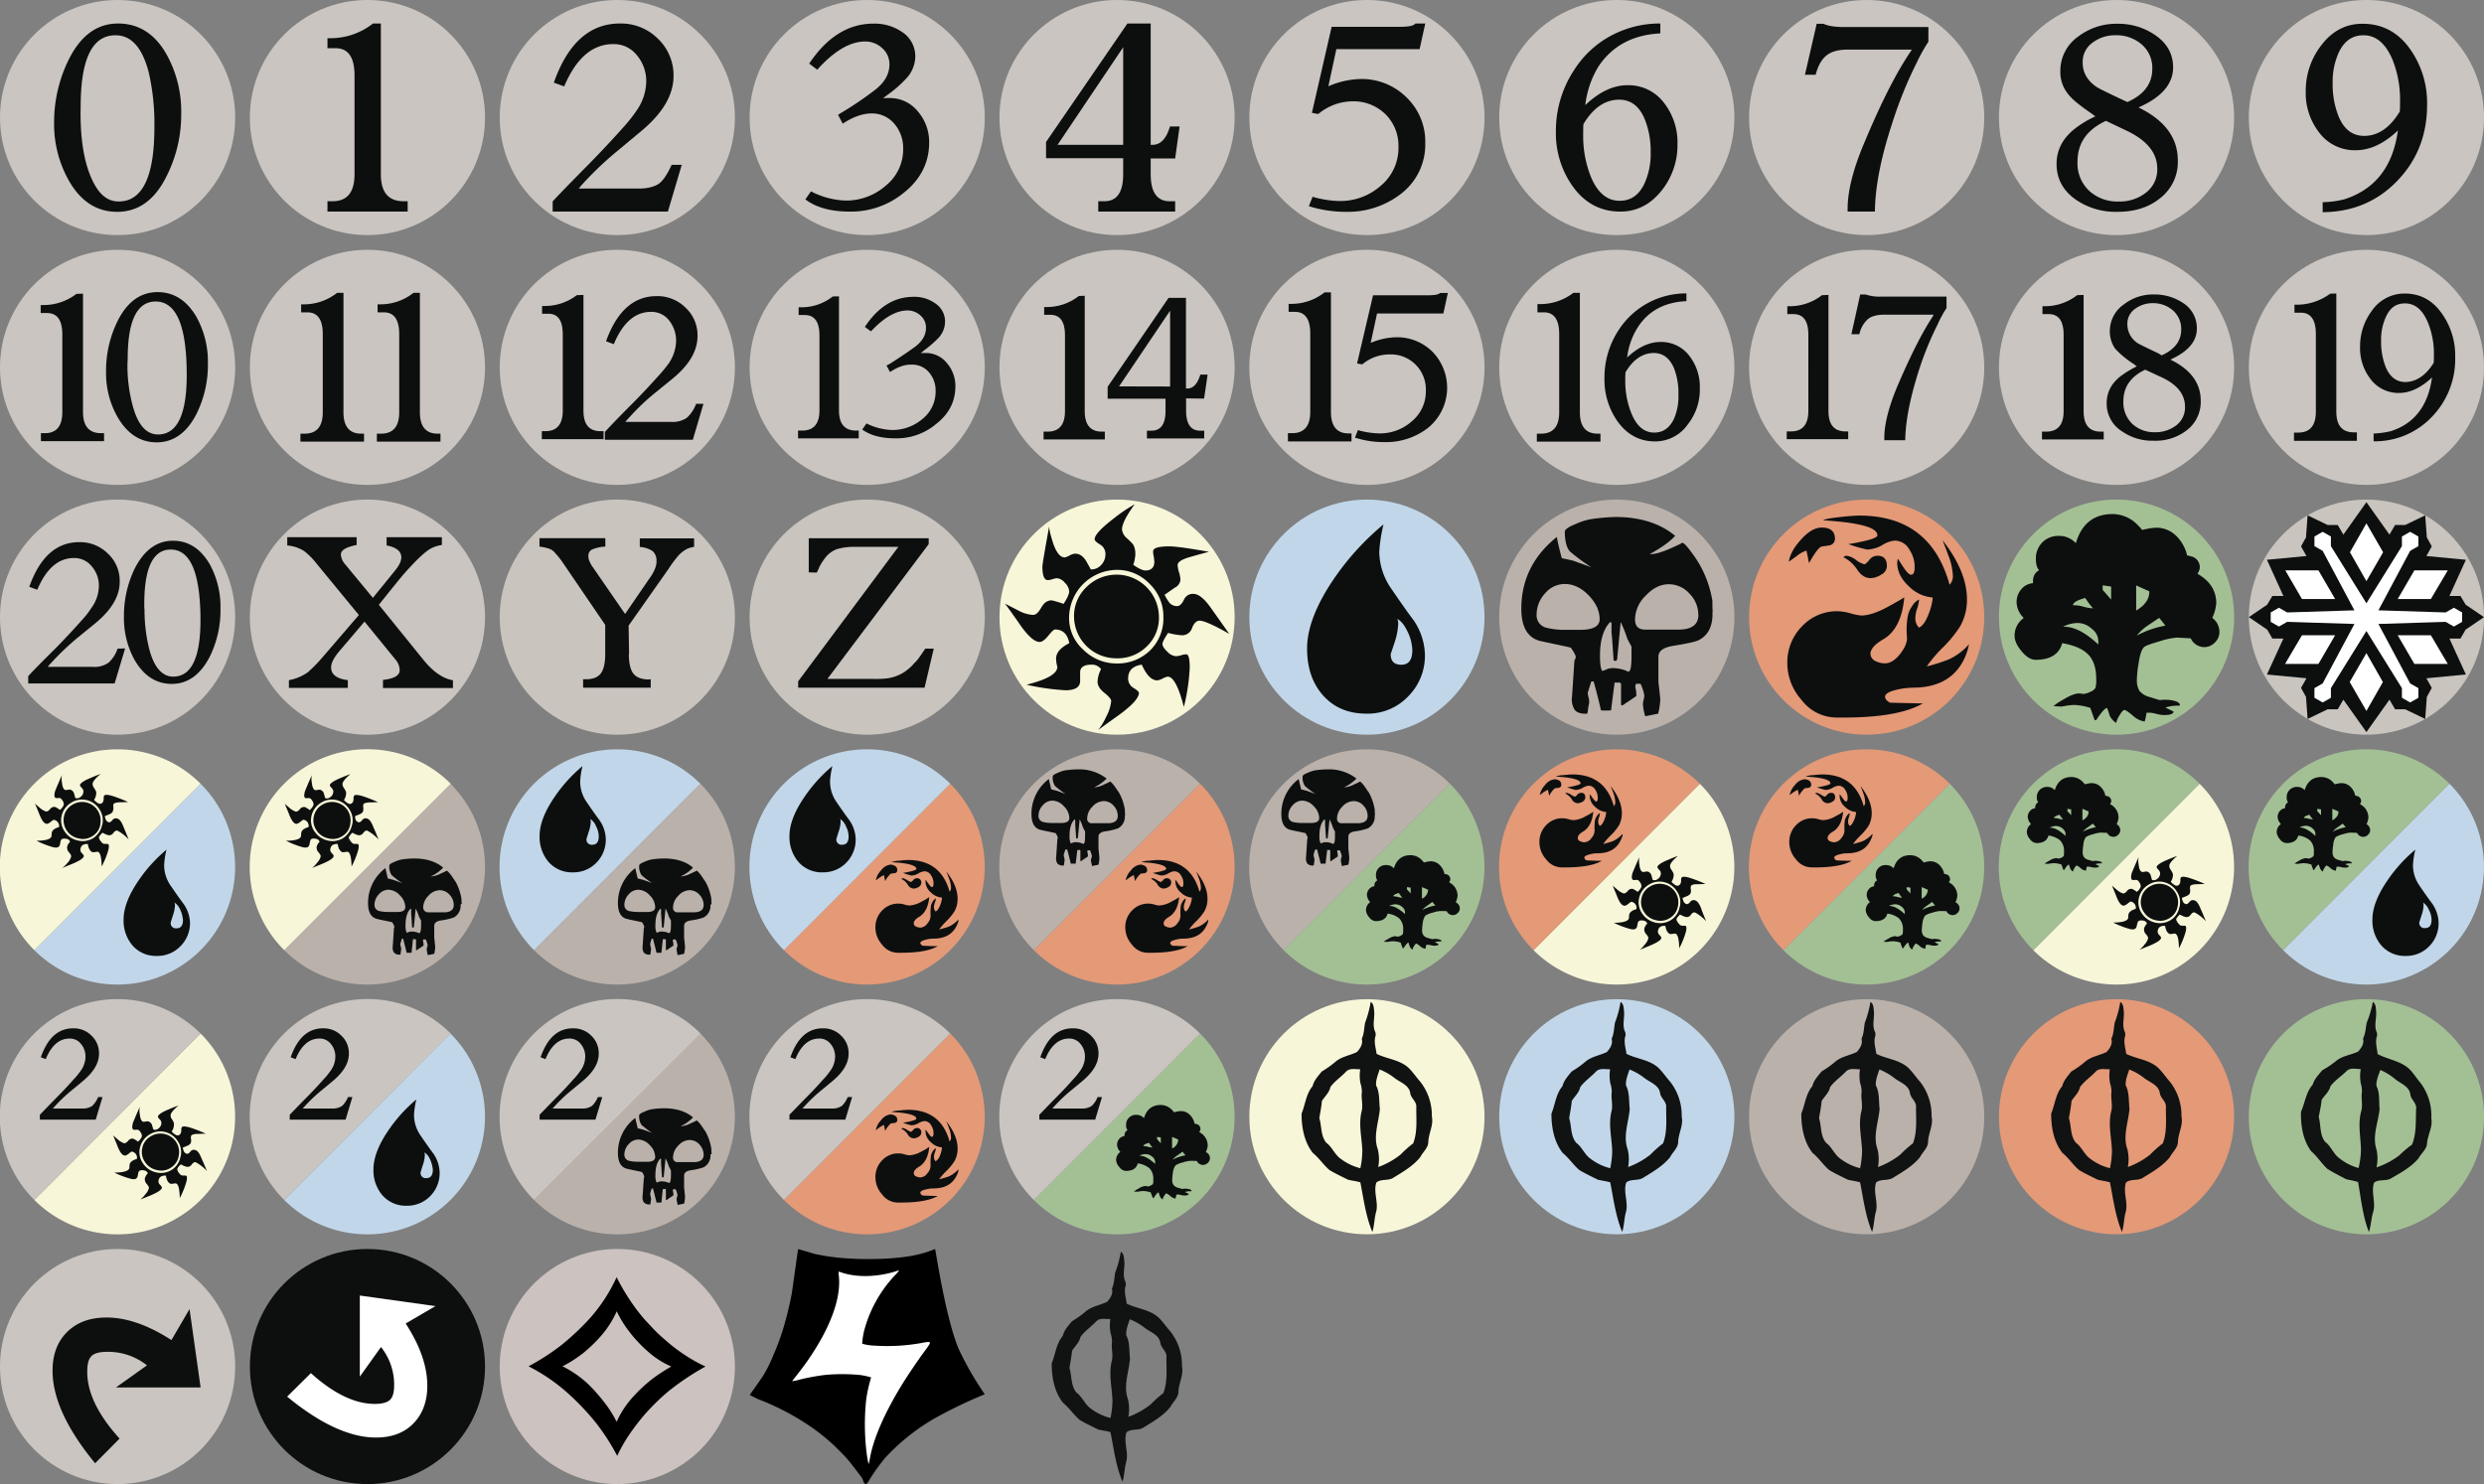 <svg id="Layer_1" data-name="Layer 1" xmlns="http://www.w3.org/2000/svg" viewBox="0 0 845 505"><rect x="0" y="0" width="845" height="505" fill="#808080" stroke="none"/><defs><style>.cls-1{fill:#cac5c0;}.cls-2{fill:#0d0f0f;}.cls-3{fill:#a3c095;}.cls-4{fill:#e49977;}.cls-5{fill:#bab1ab;}.cls-6{fill:#c1d7e9;}.cls-7{fill:#f8f6d8;}.cls-8{fill:#fff;}.cls-9{fill:#111212;}.cls-10{fill:#c9c4be;}.cls-11{fill:#ccc2c0;}</style></defs><title>mana symbols-full</title><g id="svg_4" data-name="svg 4"><circle id="svg_5" data-name="svg 5" class="cls-1" cx="125" cy="40" r="40"/></g><path id="svg_6" data-name="svg 6" class="cls-2" d="M129.56,8V59.28c0,6.16,2.56,9.2,7.76,9.2h1.36V72H111.4V68.48h1.68c5,0,7.52-3,7.52-9.2V25.68c0-6.24-2.16-9.28-6.48-9.28H111.4V13h1a23.35,23.35,0,0,0,14.48-5L129.56,8Z"/><g id="svg_7" data-name="svg 7"><circle id="svg_8" data-name="svg 8" class="cls-1" cx="210" cy="40" r="40"/></g><path id="svg_9" data-name="svg 9" class="cls-2" d="M231.92,56.08,227.2,72H188V68.56c1.92-2.16,6.08-6.4,12.48-12.88,3.84-3.92,7.68-8,11.52-12.32a48.51,48.51,0,0,0,4.4-5.52,17.79,17.79,0,0,0,3.44-10.08,13.67,13.67,0,0,0-3.12-8.88A10,10,0,0,0,208.64,15c-7.12,0-12.64,4.8-16.72,14.4l-3.52-1.28C193.12,14.72,200.64,8,210.88,8a17.74,17.74,0,0,1,12.88,5.12,17.16,17.16,0,0,1,5.36,12.72c0,6.48-3.68,12.72-11.12,18.88l-7.68,6.4a115.49,115.49,0,0,0-12.16,11.52c-.24.24-.64.72-1.28,1.52h20.4c3.12,0,5.52-.64,7.12-1.84q2-1.68,4.08-6.24Z"/><g id="svg_10" data-name="svg 10"><circle id="svg_11" data-name="svg 11" class="cls-1" cx="295" cy="40" r="40"/></g><path id="svg_12" data-name="svg 12" class="cls-2" d="M286.68,42.08l-1.6-3,1-.64a117,117,0,0,0,11.36-7.68c3.44-2.56,5.12-5.52,5.12-8.8a7.18,7.18,0,0,0-2.48-5.6,8.3,8.3,0,0,0-5.76-2.24q-7.68,0-16.32,9.6l-2.72-2.08c6-9,13.28-13.6,21.84-13.6a16.47,16.47,0,0,1,9.68,2.8,9.83,9.83,0,0,1,4.56,8.48,11.2,11.2,0,0,1-3.2,7.52,40.28,40.28,0,0,1-6.48,5.6l-1.28,1a16.1,16.1,0,0,1,2.08-.08,12.24,12.24,0,0,1,9.76,4.56,15.91,15.91,0,0,1,3.84,10.56c0,6.8-2.88,12.56-8.64,17.12A28.25,28.25,0,0,1,289.08,72c-6.4,0-11.44-1.36-15.12-4.16l1.92-2.72a27.5,27.5,0,0,0,11.76,3.12,20.32,20.32,0,0,0,13.6-5,15.87,15.87,0,0,0,6-12.64,12.67,12.67,0,0,0-3-8.48,9.93,9.93,0,0,0-7.84-3.52C293.4,38.64,290.2,39.76,286.68,42.08Z"/><g id="svg_13" data-name="svg 13"><circle id="svg_14" data-name="svg 14" class="cls-1" cx="380" cy="40" r="40"/></g><path id="svg_15" data-name="svg 15" class="cls-2" d="M391.44,53.92v5.36c0,6.16,2.16,9.2,6.48,9.2h1.84V72H373.6V68.48h2.08c4.24,0,6.4-3,6.4-9.12V53.84H355.84V48.32L383.52,8h7.92V49.28h.64c2.72,0,4.72-2.08,5.92-6.24h3.28l-1.52,10.88Zm-9.36-4.64V16.08l-22.32,33.2Z"/><g id="svg_16" data-name="svg 16"><circle id="svg_17" data-name="svg 17" class="cls-1" cx="465" cy="40" r="40"/></g><path id="svg_18" data-name="svg 18" class="cls-2" d="M453,9.12h23.12c3,0,4.8-.32,5.36-1.12h3.36l-1.92,8.72H454.6l-2.72,12.64a29.18,29.18,0,0,1,10.88-2.48,21.61,21.61,0,0,1,15.68,6.24,20.81,20.81,0,0,1,6.4,15.52A21.12,21.12,0,0,1,476.52,66a29.46,29.46,0,0,1-18.64,6.08,42.11,42.11,0,0,1-12.64-1.92l1.28-3.2a34.52,34.52,0,0,0,9.2,1.44,20.8,20.8,0,0,0,14-5.2,16.7,16.7,0,0,0,6-13.12,15.07,15.07,0,0,0-4.4-11.2,15.51,15.51,0,0,0-11.2-4.4,18.38,18.38,0,0,0-11.68,4.32l-2.16-.4Z"/><g id="svg_19" data-name="svg 19"><circle id="svg_20" data-name="svg 20" class="cls-1" cx="550" cy="40" r="40"/></g><path id="svg_21" data-name="svg 21" class="cls-2" d="M539.28,35.76C544,31.28,548.8,29,553.6,29a15.11,15.11,0,0,1,12.64,6.24,21.87,21.87,0,0,1,4.4,13.84,24.7,24.7,0,0,1-5.2,15.52C561.6,69.52,556.88,72,551.2,72c-6.8,0-12.32-3-16.4-8.88a31.16,31.16,0,0,1-5.52-18.48,37.57,37.57,0,0,1,6.24-20.88,33.78,33.78,0,0,1,16.72-13.52A34.62,34.62,0,0,1,564.8,8v3.36c-9.36.48-16.32,4.24-21,11.2A32.24,32.24,0,0,0,539.28,35.76Zm-.64,6.48c-.08,1.28-.08,2.56-.08,3.92A37.35,37.35,0,0,0,541.12,60c2.24,5.52,5.52,8.32,9.84,8.32q5.64,0,8.4-5.76a24.16,24.16,0,0,0,2.16-10.72,28.93,28.93,0,0,0-2.08-11.44q-2.76-6.48-8.64-6.48C546.08,33.92,542,36.64,538.64,42.24Z"/><g id="svg_22" data-name="svg 22"><circle id="svg_23" data-name="svg 23" class="cls-1" cx="635" cy="40" r="40"/></g><path id="svg_24" data-name="svg 24" class="cls-2" d="M637.8,72h-9.28V71c0-5.92,1.84-13.36,5.6-22.24,5.6-13.44,10.8-23.76,15.6-30.88l.64-1H628.52c-3.12,0-5.52.64-7.2,2s-2.88,3.52-3.68,6.56H614L618,8.08h2.32c1.36.72,3.76,1.12,7.2,1.12H656v5a57.38,57.38,0,0,0-3.92,7,142.38,142.38,0,0,0-8.48,21C639.8,53.76,637.88,63.76,637.8,72Z"/><g id="svg_25" data-name="svg 25"><circle id="svg_26" data-name="svg 26" class="cls-1" cx="720" cy="40" r="40"/></g><path id="svg_27" data-name="svg 27" class="cls-2" d="M712.8,39.6l-1.36-1c-4.08-2.8-6.8-5-8.08-6.8a11.82,11.82,0,0,1-2.48-7.52A14.26,14.26,0,0,1,707,12.4a21.48,21.48,0,0,1,13.28-4.32A22.18,22.18,0,0,1,733,11.84c4.16,2.8,6.24,6.48,6.24,11.12,0,5.6-3.92,10.16-11.76,13.6,8.88,4.32,13.36,10.32,13.36,18a15.55,15.55,0,0,1-6.32,13.12c-3.84,3-8.56,4.4-14.32,4.4A23.8,23.8,0,0,1,706.24,68c-4.48-3.12-6.64-7.2-6.64-12.24s2.4-9.28,7.12-12.64A34.12,34.12,0,0,1,712.8,39.6Zm3.6,1.52c-6.48,3-9.68,7.6-9.68,13.92a12.84,12.84,0,0,0,3.92,9.84,14.11,14.11,0,0,0,10.08,3.68,14.34,14.34,0,0,0,9.28-3,9.85,9.85,0,0,0,3.84-8.24c0-5.28-3.52-9.6-10.48-12.88Zm7.28-6.4c5.68-2.48,8.48-6.32,8.48-11.28a10.5,10.5,0,0,0-3.6-8.32A13.08,13.08,0,0,0,719.68,12,12.54,12.54,0,0,0,712,14.4a8,8,0,0,0-3.52,6.88c0,3.52,1.68,6.32,5,8.48.64.4,3.52,1.84,8.64,4.24Z"/><g id="svg_28" data-name="svg 28"><circle id="svg_29" data-name="svg 29" class="cls-1" cx="805" cy="40" r="40"/></g><path id="svg_30" data-name="svg 30" class="cls-2" d="M815.72,44.4c-4.72,4.48-9.52,6.72-14.32,6.72a15.11,15.11,0,0,1-12.64-6.24,21.79,21.79,0,0,1-4.4-13.76,25.26,25.26,0,0,1,5.2-15.6c3.76-5,8.48-7.44,14.08-7.44,6.88,0,12.4,3,16.48,9a31.66,31.66,0,0,1,5.52,18.64c0,10.16-3.36,18.8-10.16,25.84s-15.2,10.56-25.36,10.64V68.8a32.44,32.44,0,0,0,7.44-1C808,64.4,814,56.72,815.72,44.4Zm.64-6.48c.08-1.36.08-2.64.08-3.84a36.33,36.33,0,0,0-2.56-13.76C811.56,14.8,808.28,12,804,12c-3.76,0-6.48,1.92-8.32,5.68a24,24,0,0,0-2.16,10.64,28.93,28.93,0,0,0,2.08,11.44q2.76,6.48,8.64,6.48C808.92,46.24,813,43.52,816.36,37.92Z"/><g id="svg_31" data-name="svg 31"><circle id="svg_32" data-name="svg 32" class="cls-1" cx="805" cy="125" r="40"/></g><path id="svg_33" data-name="svg 33" class="cls-2" d="M794.76,99.88V140c0,4.8,2,7.12,6,7.12h1V150H780.36v-2.8h1.44c4,0,6-2.4,6-7.12v-26.4c0-4.8-1.68-7.28-5.12-7.28h-2.16v-2.72h.8a19,19,0,0,0,11.36-3.76Zm32.56,28.56c-3.76,3.52-7.52,5.28-11.2,5.28a11.89,11.89,0,0,1-9.92-5A17.14,17.14,0,0,1,802.84,118a20.21,20.21,0,0,1,4-12.24A13.47,13.47,0,0,1,818,99.88c5.36,0,9.6,2.32,12.8,7a24.57,24.57,0,0,1,4.4,14.64,28.2,28.2,0,0,1-7.92,20.32,26.68,26.68,0,0,1-19.84,8.32v-2.64a30.15,30.15,0,0,0,5.84-.8C821.24,144.2,826,138.12,827.32,128.44Zm.56-5c.08-1.12.08-2.08.08-3a27.94,27.94,0,0,0-2.08-10.8c-1.84-4.32-4.4-6.4-7.76-6.4-3,0-5,1.44-6.4,4.4A18.55,18.55,0,0,0,810,116a23.29,23.29,0,0,0,1.6,9q2.16,5,6.72,5C822,129.88,825.16,127.8,827.88,123.48Z"/><g id="svg_34" data-name="svg 34"><circle id="svg_35" data-name="svg 35" class="cls-1" cx="720" cy="125" r="40"/></g><path id="svg_36" data-name="svg 36" class="cls-2" d="M708.8,100.36v39.52c0,4.72,1.92,7,5.84,7h1v2.64h-21v-2.64H696c4,0,6-2.32,6-7V114c0-4.8-1.68-7.12-5.12-7.12H694.8V104.2h.8a17.89,17.89,0,0,0,11-3.76l2.16-.08Zm18.08,24.32-1-.8a31,31,0,0,1-6.32-5.2,10,10,0,0,1-1.84-5.92,11,11,0,0,1,4.8-9.2,16.08,16.08,0,0,1,10.24-3.36,17.33,17.33,0,0,1,9.84,2.88,10.1,10.1,0,0,1,4.72,8.72c0,4.4-3,7.84-9,10.56,6.88,3.36,10.32,8,10.32,14a12.16,12.16,0,0,1-5,10.24,17.22,17.22,0,0,1-11,3.36,17.8,17.8,0,0,1-10.8-3.2,11.07,11.07,0,0,1-5.2-9.52c0-4,1.84-7.28,5.6-9.84A30.91,30.91,0,0,1,726.88,124.68Zm2.88,1.12q-7.44,3.48-7.44,10.8a10.12,10.12,0,0,0,3,7.6,10.9,10.9,0,0,0,7.68,2.88,11.65,11.65,0,0,0,7.28-2.32,7.58,7.58,0,0,0,3-6.4c0-4.16-2.64-7.52-8-10Zm5.6-4.88c4.4-2,6.64-4.88,6.64-8.8a8.41,8.41,0,0,0-2.8-6.48,10.22,10.22,0,0,0-6.88-2.48,9.94,9.94,0,0,0-6,1.92,6.17,6.17,0,0,0-2.64,5.28,7.63,7.63,0,0,0,3.76,6.56c.56.32,2.8,1.44,6.72,3.28Z"/><g id="svg_37" data-name="svg 37"><circle id="svg_38" data-name="svg 38" class="cls-1" cx="635" cy="125" r="40"/></g><path id="svg_39" data-name="svg 39" class="cls-2" d="M622,100.36V139.8c0,4.72,1.92,7,5.84,7h.88v2.64H607.8v-2.64h1.44c3.92,0,5.92-2.32,5.92-7V114c0-4.8-1.68-7.12-5.12-7.12H608V104.2h.8a17.89,17.89,0,0,0,11-3.76l2.16-.08Zm26.16,49.44H641V149q0-6.84,4.32-17.28c4.4-10.32,8.4-18.32,12.08-23.92l.4-.72H641c-2.48,0-4.32.48-5.6,1.52a9.51,9.51,0,0,0-2.88,5.12H629.8l3-13.52h1.84a14.63,14.63,0,0,0,5.52.72h22v3.92a37.37,37.37,0,0,0-3,5.52,107.46,107.46,0,0,0-6.56,16.16C649.72,135.64,648.2,143.4,648.12,149.8Z"/><g id="svg_40" data-name="svg 40"><circle id="svg_41" data-name="svg 41" class="cls-1" cx="550" cy="125" r="40"/></g><path id="svg_42" data-name="svg 42" class="cls-2" d="M537.44,99.64v40.64c0,4.8,2,7.28,6,7.28h1v2.72H522.8v-2.72h1.44c4.08,0,6.16-2.4,6.16-7.28V113.64c0-4.88-1.76-7.36-5.2-7.36H523v-2.8h.8a18.6,18.6,0,0,0,11.44-3.84Zm16.08,22c3.76-3.52,7.52-5.28,11.36-5.28a12,12,0,0,1,9.92,4.88,17.25,17.25,0,0,1,3.44,11,19.07,19.07,0,0,1-4.08,12.16A13.5,13.5,0,0,1,563,150.2c-5.28,0-9.6-2.32-12.88-7a24.58,24.58,0,0,1-4.32-14.48,29.27,29.27,0,0,1,4.88-16.48,27.22,27.22,0,0,1,23-12.4v2.64c-7.36.32-12.88,3.28-16.48,8.8A24.3,24.3,0,0,0,553.52,121.64Zm-.56,5c-.08,1-.08,2.08-.08,3a29.06,29.06,0,0,0,2.08,11c1.76,4.32,4.32,6.56,7.76,6.56,3,0,5.12-1.52,6.64-4.48a19.34,19.34,0,0,0,1.6-8.48,23.34,23.34,0,0,0-1.52-9c-1.52-3.44-3.76-5.12-6.88-5.12C558.88,120.12,555.6,122.28,553,126.6Z"/><g id="svg_43" data-name="svg 43"><path id="svg_44" data-name="svg 44" class="cls-1" d="M505,125a40,40,0,1,1-40-40A40,40,0,0,1,505,125Z"/></g><path id="svg_45" data-name="svg 45" class="cls-2" d="M452.76,99.48V140.2c0,4.8,2,7.28,6,7.28h1v2.72H438.12v-2.8h1.44c4.08,0,6.16-2.4,6.16-7.28V113.48c0-4.88-1.76-7.36-5.2-7.36h-2.16V103.4h.8a18.2,18.2,0,0,0,11.44-3.92Zm14.32,1h18.48c2.4,0,3.84-.24,4.32-.8h2.64l-1.52,7H468.44l-2.16,10a23.55,23.55,0,0,1,8.56-1.92,17.08,17.08,0,0,1,12.4,4.88,17.56,17.56,0,0,1-1.52,26,23.3,23.3,0,0,1-14.8,4.8,32.61,32.61,0,0,1-10-1.52l1-2.56a28.85,28.85,0,0,0,7.28,1.12,16.29,16.29,0,0,0,11.12-4.16,13.16,13.16,0,0,0,4.72-10.4,11.91,11.91,0,0,0-12.4-12.32A14.37,14.37,0,0,0,463.4,124l-1.76-.32Z"/><g id="svg_46" data-name="svg 46"><circle id="svg_47" data-name="svg 47" class="cls-1" cx="380" cy="125" r="40"/></g><path id="svg_48" data-name="svg 48" class="cls-2" d="M369,100.6v39.28c0,4.64,1.92,7,5.84,7h1v2.64H355v-2.64h1.36c3.92,0,5.92-2.32,5.92-7V114.12c0-4.72-1.68-7-5-7h-2.08v-2.64h.8a17.83,17.83,0,0,0,11-3.76l2.16-.08Zm34.48,35v4.08c0,4.56,1.6,6.88,4.8,6.88h1.36v2.64H390.16v-2.64h1.52q4.8,0,4.8-6.72v-4.16H376.8v-4.08l20.72-30.24h5.92V132.2h.48c2,0,3.44-1.6,4.4-4.72h2.48l-1.2,8.16-6.08-.08Zm-5.44-4.08V105.72l-17.36,25.76Z"/><g id="svg_49" data-name="svg 49"><circle id="svg_50" data-name="svg 50" class="cls-1" cx="295" cy="125" r="40"/></g><path id="svg_51" data-name="svg 51" class="cls-2" d="M285.4,100.84v38.8c0,4.56,1.92,6.88,5.84,6.88h.88v2.64H271.48v-2.64h1.36c3.92,0,5.92-2.24,5.92-6.88V114.2c0-4.72-1.68-7-5-7h-2.08v-2.64h.8a17.14,17.14,0,0,0,10.8-3.68Zm17.36,25.76-1.2-2.24,1-.48c3-1.92,5.92-3.84,8.56-5.76S315,114,315,111.56a5.43,5.43,0,0,0-1.92-4.24,6.39,6.39,0,0,0-4.32-1.68c-3.92,0-8.08,2.4-12.48,7.12l-2.08-1.52c4.48-6.8,10-10.24,16.56-10.24a12.07,12.07,0,0,1,7.28,2.16,7.36,7.36,0,0,1,3.44,6.48,8.22,8.22,0,0,1-2.48,5.6,39.8,39.8,0,0,1-4.88,4.16l-.88.8a8.25,8.25,0,0,1,1.52-.08,9.13,9.13,0,0,1,7.36,3.44A11.87,11.87,0,0,1,325,131.4c0,5.2-2.16,9.44-6.56,12.88a20.85,20.85,0,0,1-13.76,4.88c-4.88,0-8.64-1-11.36-3l1.44-2.08a20.73,20.73,0,0,0,8.8,2.24,15.72,15.72,0,0,0,10.24-3.76,11.9,11.9,0,0,0,4.48-9.44,9.47,9.47,0,0,0-2.24-6.4,7.38,7.38,0,0,0-5.92-2.64C307.8,124,305.4,124.84,302.76,126.6Z"/><g id="svg_52" data-name="svg 52"><circle id="svg_53" data-name="svg 53" class="cls-1" cx="210" cy="125" r="40"/></g><path id="svg_54" data-name="svg 54" class="cls-2" d="M198.48,100.36v39.36c0,4.72,1.92,7,5.84,7h1v2.72h-21v-2.72h1.2c3.92,0,5.92-2.32,5.92-7V113.88c0-4.8-1.6-7.12-4.88-7.12h-2.16v-2.64h.8a17.81,17.81,0,0,0,11-3.68l2.16-.08Zm40.8,37.12-3.6,12.16H205.76V147c1.44-1.6,4.56-4.88,9.52-9.84,3-3,5.84-6.08,8.8-9.36a48.73,48.73,0,0,0,3.36-4.08A14.22,14.22,0,0,0,230,116a11.16,11.16,0,0,0-2.32-6.88,7.58,7.58,0,0,0-6.24-3c-5.36,0-9.6,3.68-12.64,11l-2.64-1c3.68-10.24,9.44-15.36,17.2-15.36a13.58,13.58,0,0,1,9.84,3.92,12.81,12.81,0,0,1,4.08,9.68c0,5-2.8,9.84-8.48,14.48L223,133.56a77.31,77.31,0,0,0-9.28,8.88c-.24.24-.56.56-1,1.12h15.6a8.52,8.52,0,0,0,5.28-1.36,11.84,11.84,0,0,0,3.2-4.8h2.56Z"/><g id="svg_55" data-name="svg 55"><circle id="svg_56" data-name="svg 56" class="cls-1" cx="125" cy="125" r="40"/></g><path id="svg_57" data-name="svg 57" class="cls-2" d="M116.84,99.64v40.64c0,4.8,2,7.28,6,7.28h1v2.72H102.2v-2.72h1.44c4.08,0,6.16-2.4,6.16-7.28V113.64c0-4.88-1.76-7.36-5.2-7.36h-2.16v-2.72h.8a18.2,18.2,0,0,0,11.44-3.92Zm26,0v40.64c0,4.8,2,7.28,6,7.28h1v2.72H128.2v-2.72h1.44c4.08,0,6.16-2.4,6.16-7.28V113.64c0-4.88-1.76-7.36-5.2-7.36h-2.16v-2.72h.8a18.2,18.2,0,0,0,11.44-3.92Z"/><g id="svg_58" data-name="svg 58"><circle id="svg_59" data-name="svg 59" class="cls-1" cx="40" cy="125" r="40"/></g><path id="svg_60" data-name="svg 60" class="cls-2" d="M28.24,99.88V140.2c0,4.8,2.08,7.2,6.16,7.2h1v2.72H13.92V147.4h1.36c3.92,0,5.92-2.4,5.92-7.2V113.8c0-4.88-1.76-7.28-5.2-7.28H13.84V103.8h.8A18.38,18.38,0,0,0,26,100l2.24-.08Zm7.84,26.72A38.16,38.16,0,0,1,40,109.24c3.28-6.56,7.84-9.84,13.6-9.84q8.28,0,13.2,8.4a31.32,31.32,0,0,1,3.92,15.92,37.26,37.26,0,0,1-3.92,17.2c-3.28,6.4-7.84,9.6-13.52,9.6-5.44,0-9.84-2.8-13.12-8.32A30.06,30.06,0,0,1,36.08,126.6Zm7.28-3A53,53,0,0,0,45.12,138q2.64,9.84,8.64,9.84c6.48,0,9.76-6.72,9.76-20.24,0-16.72-3.52-25-10.56-25-6.32,0-9.52,6.48-9.52,19.44l-.08,1.6Z"/><g id="svg_61" data-name="svg 61"><circle id="svg_62" data-name="svg 62" class="cls-1" cx="40" cy="210" r="40"/></g><path id="svg_63" data-name="svg 63" class="cls-2" d="M42.56,220.64,39,232.56H9.6v-2.48c1.44-1.6,4.64-4.88,9.52-9.68,2.88-3,5.76-6,8.56-9.2A27.89,27.89,0,0,0,31,207a13.11,13.11,0,0,0,2.64-7.68,9.91,9.91,0,0,0-2.4-6.56,7.54,7.54,0,0,0-6.08-2.88q-7.92,0-12.48,10.8l-2.72-1c3.6-10.16,9.28-15.2,17-15.2a13.4,13.4,0,0,1,9.76,3.92,12.57,12.57,0,0,1,4,9.6c0,4.88-2.8,9.6-8.48,14.24L26.4,217a88.78,88.78,0,0,0-9.12,8.72,6,6,0,0,0-1,1.2H31.6A8.32,8.32,0,0,0,37,225.44a11.66,11.66,0,0,0,3-4.72l2.48-.08Zm-.4-10.72a36.87,36.87,0,0,1,3.68-16.48c3.2-6.24,7.52-9.44,13-9.44,5.28,0,9.44,2.72,12.56,8.08A30.24,30.24,0,0,1,75,207.2a35.48,35.48,0,0,1-3.68,16.32c-3.2,6.16-7.52,9.2-12.88,9.2-5.2,0-9.36-2.64-12.48-7.84A29.33,29.33,0,0,1,42.16,209.92Zm7-2.8a54.43,54.43,0,0,0,1.6,13.68c1.6,6.24,4.4,9.44,8.16,9.44,6.16,0,9.28-6.4,9.28-19.28C68.16,195,64.8,187,58.08,187c-6,0-9,6.16-9,18.56v1.52Z"/><g id="svg_64" data-name="svg 64"><path id="svg_65" data-name="svg 65" class="cls-3" d="M760,210a40,40,0,1,1-40-40A40,40,0,0,1,760,210Z"/></g><path id="svg_66" data-name="svg 66" class="cls-2" d="M755,215a4.9,4.9,0,0,1-1.52,3.6,5,5,0,0,1-3.52,1.6,5.07,5.07,0,0,1-4.72-3l-4.72-.24a25.25,25.25,0,0,0-5.92,1.28c-3.12.88-5,1.6-5.36,2.08-.72.8-1.36,2.64-1.76,5.6a34.58,34.58,0,0,0-.56,5.28,7.09,7.09,0,0,0,.88,3.92,6.79,6.79,0,0,0,3.52,2.08c1.76.56,2.88.88,3.28,1a8.84,8.84,0,0,0,1.28-.08h1.2a11.19,11.19,0,0,1,2.72.4c1.36.4,1.92,1,1.68,1.6a14.42,14.42,0,0,0-4.88.64l2.8,1.36q0,1.2-3.36,1.2a12,12,0,0,1-2.48-.4,12.31,12.31,0,0,0-2.08-.4h-1.28a16.75,16.75,0,0,1-.64,3,7.46,7.46,0,0,1-4-2q-2.28-1.92-2.88-1.92T721,243.44a7.82,7.82,0,0,0-1.12,2.56,6,6,0,0,1-2.24-2.56,24,24,0,0,0-.88-2.56c-.64.08-1.92,1.44-3.68,4.16h-.48c-.16-.24-.64-1.6-1.52-4.16a19.69,19.69,0,0,0-5.76-1,28.61,28.61,0,0,0-4,.56l-2.8-.16a23,23,0,0,1,3.52-2.32c2.24-1.36,4-2,5.2-2a3.31,3.31,0,0,1,.8.08,3.31,3.31,0,0,0,.8.08,6.22,6.22,0,0,0,2.24-.72,3.35,3.35,0,0,0,1.76-1.36,11.56,11.56,0,0,0,.24-3.12c0-3.76-1-6.64-3-8.48-1.76-1.68-4.56-2.88-8.56-3.6-1,3.76-4.08,5.68-9,5.68q-2.4,0-4.8-2.88t-2.4-5.28a7.33,7.33,0,0,1,3.12-6.08A7.69,7.69,0,0,1,686,205a6.69,6.69,0,0,1,1.52-4.4,5.75,5.75,0,0,1,4.08-2.16c-.16-2.16.56-3.6,2.08-4.4-.72-.72-1.12-2-1.12-3.92a7.73,7.73,0,0,1,2.16-5.52,7.54,7.54,0,0,1,5.52-2.24,7.62,7.62,0,0,1,5.92,2.48c1.92-6.56,6.08-9.92,12.48-9.92a11.9,11.9,0,0,1,8.8,4,7.21,7.21,0,0,1,1.36,1.6q-1.2,0,1.2-.48a20.48,20.48,0,0,1,3.52-.48,9.7,9.7,0,0,1,6.88,2.88A13.54,13.54,0,0,1,744,189a14.4,14.4,0,0,1,2.16.56,3.88,3.88,0,0,1,2.16,3.76,4.94,4.94,0,0,1-.8,1.92c4.24,2.4,6.4,5.76,6.4,10a14.08,14.08,0,0,1-1.36,5A6,6,0,0,1,755,215Zm-41.2,4.4v-1.28a5.25,5.25,0,0,0-2.24-4.16A7.1,7.1,0,0,0,707,212a10.65,10.65,0,0,0-5.2,1.28C705.36,213.12,709.36,215.12,713.84,219.36ZM712,207a26.93,26.93,0,0,1-2.64-3.52c-2.8.72-4.16,1.6-4.16,2.48a10.89,10.89,0,0,1,3.52.48A14.38,14.38,0,0,0,712,207Zm6.16-3v-4.4c-1.6-.24-2.56-.4-2.88-.4v1.52Zm13-2.8c-.8-.32-2.32-1-4.48-2v8.56C729.76,205.92,731.28,203.68,731.12,201.12Zm5.52,11.76-2.16-2.72L730.4,213a17.29,17.29,0,0,0-3.52,3.28A32.9,32.9,0,0,1,736.64,212.88Z"/><g id="svg_67" data-name="svg 67"><circle id="svg_68" data-name="svg 68" class="cls-4" cx="635" cy="210" r="40"/></g><path id="svg_69" data-name="svg 69" class="cls-2" d="M668.6,223.28c-3,7.12-9,10.72-17.84,10.72a26.29,26.29,0,0,0-5.28.64c-2.88.64-4.24,1.44-4.24,2.56a2,2,0,0,0,.72,1.2,1.77,1.77,0,0,0,1.2.64c-1.68,0-.56.08,3.44.16s6.48.16,7.52.16c-5.92,3.44-15.76,5-29.6,4.8a15,15,0,0,1-11.68-6A18.86,18.86,0,0,1,608,225.6a17.46,17.46,0,0,1,5-12.48A16.19,16.19,0,0,1,625.24,208a17.18,17.18,0,0,1,4.32.72,17.85,17.85,0,0,0,3.6.72q3.72,0,9.36-3.12t5.28-3.12c-.64,7.12-3,11.92-7.12,14.32-2.88,1.68-4.4,3.36-4.4,5a2.85,2.85,0,0,0,1.84,2.48,6.88,6.88,0,0,0,3.12.72c1.76,0,3.52-1.12,5.2-3.28s2.48-4.16,2.24-5.92a26.88,26.88,0,0,1,.4-7.36,9.16,9.16,0,0,1,1.44-3,5.57,5.57,0,0,1,2.32-2.16,13.62,13.62,0,0,1-.64,3,10.52,10.52,0,0,0-.64,3.12,4.61,4.61,0,0,0,1.2,3.44c1.2-.48,2.32-2,3.28-4.56a19.78,19.78,0,0,0,1.44-5.68,12.9,12.9,0,0,1-8.16-3.84c-2.64-2.48-3.92-5.12-3.92-7.92a4.53,4.53,0,0,1,.24-1.44c.4.64,1,1.6,1.84,2.88,1.12,1.68,2,2.56,2.64,2.56.8,0,1.2-.88,1.2-2.56a10.29,10.29,0,0,0-1.76-5.92,5.72,5.72,0,0,0-5-3.12,9.67,9.67,0,0,0-4.24,1.52,10.87,10.87,0,0,1-5.2,1.52,51.77,51.77,0,0,1-6.32-1.84c6.56-1.12,9.84-2.08,9.84-3,0-2.32-4.48-3.84-13.52-4.72-.88-.08-2.48-.24-4.88-.4.24-.32,2.24-.72,5.84-1.12,3-.32,5.2-.48,6.4-.48q24.24,0,30.72,23.52a4,4,0,0,0,1.12-3.12,21.52,21.52,0,0,0-1.6-7c-.4-1.12-1-2.72-1.92-5,5.6,7.12,8.32,13.84,8.32,20.16a18.4,18.4,0,0,1-2.32,9.12,40.81,40.81,0,0,1-5.68,7,47.79,47.79,0,0,0-5.68,6.64,59.7,59.7,0,0,0,7.36-2.32,20.64,20.64,0,0,0,7-5.2A19.8,19.8,0,0,1,668.6,223.28Zm-44.4-40a2.25,2.25,0,0,1-2,2.32l-2.64.4c-1,.48-2.32,2.32-4.16,5.6-.24-1-.48-2.48-.88-4.24a9.2,9.2,0,0,0-3,1.6c-.64.48-1.6,1.2-3,2.16.4-2.48,1.76-4.88,4.08-7.44,2.48-2.8,4.8-4.16,7.12-4.16C622.68,179.52,624.2,180.8,624.2,183.28Zm17.68,9.36a3.33,3.33,0,0,1-1.92,2.88,6.9,6.9,0,0,1-3.68,1.2c-1.6,0-3.12-.88-4.4-2.72a12.11,12.11,0,0,0-4.8-4.4,1.63,1.63,0,0,1,1.2-.48,7,7,0,0,1,3.12,1.44,7.91,7.91,0,0,0,2.8,1.44q.48,0,1.68-1.44a3.42,3.42,0,0,1,2.56-1.44C640.76,189,641.88,190.24,641.88,192.64Z"/><g id="svg_70" data-name="svg 70"><circle id="svg_71" data-name="svg 71" class="cls-5" cx="550" cy="210" r="40"/></g><path id="svg_72" data-name="svg 72" class="cls-2" d="M582.56,208.88c0,4.4-1.6,7.44-4.8,9-1,.48-3.84,1.12-8.8,1.92-3.2.56-4.8,1.76-4.8,3.68v8.16c0,.32.08,1.36.32,3.12l.32,3.2a26.13,26.13,0,0,1-.72,4.88c-1.28.24-2.72.56-4.4.88a17.92,17.92,0,0,1-.8-4.08,7.92,7.92,0,0,1,.24-1.52,7.12,7.12,0,0,0,.24-1.52,16,16,0,0,0-1.28-3.92h-1.52a2.17,2.17,0,0,0-.24,1.28,9.87,9.87,0,0,1,.32,2.88c-1.12.8-2.72,1.84-4.72,3.2q-.72-.24-.48-.24v-7.12c-.16-.32-.48-.48-1-.4h-1.2l-1.2,9.44a24.49,24.49,0,0,1-3.44,0c-.48-2.24-1.28-5.52-2.48-9.84h-.8q-1.08,3.48-1.2,3.84a8.94,8.94,0,0,0,.24,1.52,4.93,4.93,0,0,1,0,3l-.32,2.4a.69.69,0,0,1-.48.24c-2,0-3.36-.48-4-1.52a6.74,6.74,0,0,1-.8-4.24l.8-12a1.79,1.79,0,0,1,.24-.8,1.84,1.84,0,0,0,.24-.72c0-.56-.56-1.6-1.68-3.2q-.24-.12-3.12-.72l-6.72-1.44c-4.64-.88-7-4.56-7-11.12,0-9.76,4-17.92,12.08-24.4q.48,2.76,1.68,7.2c.64.16,1.92.4,3.92.88.4.16,2.48.88,6.16,2.24A64,64,0,0,1,534,187.6q-1.68-2-1.68-6.72,0-1.08,3.84-2.64a21.67,21.67,0,0,1,5.12-1.6,68.14,68.14,0,0,1,8.32-.72c8.32,0,15.12,2.16,20.24,6.4q-2.52,2.88-8.64,6.24c1.6.08,3.92-.56,7-1.92s4.4-2,3.92-2c.56,0,1.6,1,3.2,3.2a40.3,40.3,0,0,1,2.88,4.32,37.08,37.08,0,0,1,4.32,12.32c0,1.52,0,2.64.08,3.28l-.08,1.12Zm-38.4,1.84c0-2.88-1.28-5.6-3.76-8.16s-5.2-3.84-8.08-3.84a8.71,8.71,0,0,0-6.72,3.2,10.58,10.58,0,0,0-2.88,7.2A4.33,4.33,0,0,0,526,213.6a25.79,25.79,0,0,0,5.92.72h5.52Q544.16,214.32,544.16,210.72ZM555,223.12V220c-.48-.88-1-1.76-1.44-2.72a42,42,0,0,0-2.24-5.6l-1.12,11.76c0,1-.24,1.44-.64,1.44a1.51,1.51,0,0,1-.64-.16c-.48-7.12-.72-10.16-.72-9.2V212a.58.58,0,0,0-.48-.32c-2.24,2.32-3.44,6.16-3.44,11.36,0,2.88.24,4.64.8,5.28a14.28,14.28,0,0,0,1.84-.72,6.14,6.14,0,0,1,2.32-.24,12,12,0,0,1,4.64,1.2C554.72,228.56,555,226.72,555,223.12Zm22.72-13.92a10.12,10.12,0,0,0-3-7.2,9.47,9.47,0,0,0-7-3.2c-2.8,0-5.44,1.28-7.84,3.84a11.54,11.54,0,0,0-3.68,8.08c0,2.32,1.12,3.52,3.44,3.52H571.2C575.6,214.16,577.76,212.48,577.76,209.2Z"/><g id="svg_73" data-name="svg 73"><circle id="svg_74" data-name="svg 74" class="cls-6" cx="465" cy="210" r="40"/></g><path id="svg_75" data-name="svg 75" class="cls-2" d="M479,237a19,19,0,0,1-14.16,5.84c-6.32,0-11.28-2.16-15-6.48-3.52-4.08-5.2-9.36-5.2-15.68,0-6.8,3-14.64,8.88-23.36a89.67,89.67,0,0,1,17.12-18.88,51.14,51.14,0,0,0-1.44,9.36,22.34,22.34,0,0,0,4,12.4c3.28,4.8,5.76,8.32,7.52,10.64a21.6,21.6,0,0,1,4,11.76A19.54,19.54,0,0,1,479,237Zm-.08-21.84q-1.56-3.48-3.6-4.56a3.45,3.45,0,0,1,.32,1.76,23.13,23.13,0,0,1-1.2,6.16l-1.36,4.08q0,3.6,3.6,3.6c2.56,0,3.76-1.68,3.76-5A15.76,15.76,0,0,0,478.92,215.12Z"/><g id="svg_76" data-name="svg 76"><circle id="svg_77" data-name="svg 77" class="cls-7" cx="380" cy="210" r="40"/></g><path id="svg_78" data-name="svg 78" class="cls-2" d="M418.16,215.68c-5.28-3-8.64-4.48-10.08-4.48-1,0-1.92.8-2.56,2.48a3.53,3.53,0,0,1-3.6,2.48,24.12,24.12,0,0,1-4.56-.8c-1.28,1.92-1.92,3.2-1.92,3.76q0,1.08,1.68,2.64a4.45,4.45,0,0,0,2.8,1.52,6.77,6.77,0,0,0,1.92-.32,6.37,6.37,0,0,1,1.68-.32q1.2,0,1.2,4.56a66.76,66.76,0,0,1-2,13.36q-2.64-10.32-5.52-10.32a6.71,6.71,0,0,0-1.68.64,5.5,5.5,0,0,1-1.84.64c-1.92,0-3.68-1.76-5.28-5.36-3.12.48-4.64,2.08-4.64,4.72a3.69,3.69,0,0,0,1.84,3.2c1.28.8,1.84,1.36,1.84,1.68,0,1.84-2.64,4.64-8,8.4-2.8,2-4.8,3.44-5.84,4.24a23,23,0,0,0,2.8-4.72,13.72,13.72,0,0,0,1.6-5.12c0-.64-.8-1.6-2.32-2.8s-2.32-2.48-2.32-3.84a10.43,10.43,0,0,1,1.2-4.24,3.93,3.93,0,0,0-3.12-1.52c-2.72,0-4,.88-4,2.64v2.72q.12,3.36-5,3.36A80.86,80.86,0,0,1,349.2,233c7-1.76,10.48-3.76,10.48-6.08a11,11,0,0,1-.4-2.4c-.24-2.08,1.2-4,4.48-5.68-.64-3.12-2.24-4.64-4.88-4.64-.4,0-1.12.72-2.24,2.08s-2.08,2.16-3,2.16q-2.4,0-6.24-5.28c-1.2-1.76-3-4.32-5.52-7.76,1.52.8,3.12,1.6,4.64,2.4a11.93,11.93,0,0,0,4.88,1.44c1,0,1.84-.8,2.8-2.48s2.08-2.48,3.6-2.48a38.82,38.82,0,0,1,4,1.2q1.92-2.88,1.92-4.32a4.48,4.48,0,0,0-1.44-2.8,4,4,0,0,0-2.64-1.6,5.46,5.46,0,0,0-1.6.32,5,5,0,0,1-1.6.32c-1.2,0-1.84-1.52-1.84-4.56,0-.8.8-5.44,2.32-13.84-.08,1,.4,2.88,1.28,5.68,1.12,3.36,2.48,5,4,5a5.58,5.58,0,0,0,1.6-.64,4.84,4.84,0,0,1,1.92-.64q2.28,0,3.84,2.64l1.52,2.72a4.49,4.49,0,0,0,3.52-1.52,5.15,5.15,0,0,0,1.44-3.6,3.67,3.67,0,0,0-1.84-3.36c-1.28-.8-1.84-1.36-1.84-1.76,0-1.44,2.24-3.84,6.64-7.2a51.49,51.49,0,0,1,7-4.72c-2.88,3.92-4.32,6.8-4.32,8.56a4.53,4.53,0,0,0,1.68,3c1.44,1.28,2.24,2.16,2.4,2.72.64,1.52.64,3.68-.24,6.32,1.84,1.28,3.2,1.92,4.16,1.92,1.92,0,3-1,3-3a18.89,18.89,0,0,0-.24-1.92,6.09,6.09,0,0,1-.16-1.84q.36-1.44,5.52-1.44c2.16,0,6.64.64,13.44,1.84-1.52.4-3.68,1-6.64,1.84-2.72.8-4,1.68-4,2.72a10.17,10.17,0,0,0,.48,2.4,10.41,10.41,0,0,1,.48,2.56A3.36,3.36,0,0,1,399.6,200l-3.44,2.4a20,20,0,0,0,1.6,2.64,3.35,3.35,0,0,0,2.72,1.2c.8,0,1.52-.72,2.24-2.08a3.26,3.26,0,0,1,3.2-2.08c1.84,0,3.84,1.68,6.16,5C413.44,209,415.44,211.84,418.16,215.68Zm-22.4-5.84a15.36,15.36,0,0,0-4.72-11.2,15.18,15.18,0,0,0-11.2-4.72,16.4,16.4,0,0,0-16.16,16,14.4,14.4,0,0,0,4.8,11.12,16,16,0,0,0,11.36,4.72,15.81,15.81,0,0,0,11.44-4.48A15.31,15.31,0,0,0,395.76,209.84Zm-1.52,0A13.39,13.39,0,0,1,390.08,220a14.05,14.05,0,0,1-10.32,4,14.34,14.34,0,0,1-14.4-14.24,13.56,13.56,0,0,1,4.32-10.08,14.44,14.44,0,0,1,24.56,10.16Z"/><g id="svg_79" data-name="svg 79"><path id="svg_80" data-name="svg 80" class="cls-1" d="M165,210a40,40,0,1,1-40-40A40,40,0,0,1,165,210Z"/></g><g id="svg_81" data-name="svg 81"><path id="svg_82" data-name="svg 82" class="cls-2" d="M130.28,234v-2.64c3.76-.4,5.68-1.52,5.68-3.28a5.68,5.68,0,0,0-1.52-3.76L124,211.52l-8.24,9.68c-2.08,2.4-3.12,4.32-3.12,5.92,0,2.4,1.92,3.84,5.68,4.32v2.64H98.28v-2.64a15.88,15.88,0,0,0,6.48-2.72,51.18,51.18,0,0,0,5-5.12l12.32-14.32L107.8,191.92a24.73,24.73,0,0,0-4.32-4.4,12.82,12.82,0,0,0-5.76-1.92v-2.8h23.6v2.64c-3.6.72-5.36,1.76-5.36,3.28A5.53,5.53,0,0,0,117.4,192l9.44,11.44,7.6-9.36c1.36-1.68,2.08-3.12,2.08-4.4q0-3.12-5-4.08v-2.8h18.8v2.64a12.59,12.59,0,0,0-3.36,1c-2.08,1-5.2,3.92-9.44,8.72-.72.8-3.6,4.32-8.64,10.64L144,224.48q4.92,6.12,10.08,7v2.64H130.28Z"/></g><g id="svg_83" data-name="svg 83"><path id="svg_84" data-name="svg 84" class="cls-6" d="M68.24,266.68a40,40,0,0,1-56.56,56.64"/><path id="svg_85" data-name="svg 85" class="cls-7" d="M11.68,323.32a40,40,0,0,1,56.56-56.64"/></g><path id="svg_86" data-name="svg 86" class="cls-2" d="M61.36,322a10.81,10.81,0,0,1-7.92,3.28,10.55,10.55,0,0,1-8.4-3.6,13,13,0,0,1-3-8.8c0-3.84,1.68-8.24,5-13.12a50.74,50.74,0,0,1,9.6-10.64,26.94,26.94,0,0,0-.8,5.28,12.18,12.18,0,0,0,2.24,7c1.84,2.72,3.28,4.72,4.24,6A11.8,11.8,0,0,1,64.64,314,11.12,11.12,0,0,1,61.36,322Zm0-12.32a5.3,5.3,0,0,0-2-2.56,3,3,0,0,1,.16,1,11.93,11.93,0,0,1-.72,3.44l-.72,2.32a1.75,1.75,0,0,0,2,2c1.44,0,2.16-1,2.16-2.8A10.47,10.47,0,0,0,61.36,309.64Z"/><path id="svg_87" data-name="svg 87" class="cls-2" d="M43.76,285.64a14.12,14.12,0,0,0-3.84-3c-.48-.08-.88.16-1.36.8a1.67,1.67,0,0,1-1.84.72,8.79,8.79,0,0,1-1.84-.8,5.78,5.78,0,0,0-1.2,1.44c-.08.32.08.72.48,1.28s.72.88,1,1a2.74,2.74,0,0,0,.88.08c.4,0,.64,0,.72.08.32.08.4.8.08,2.08a29.19,29.19,0,0,1-2.24,5.52c-.08-3.12-.48-4.8-1.36-5a4.1,4.1,0,0,0-.8.08,4.31,4.31,0,0,1-.88.08c-.8-.24-1.44-1.12-1.68-2.8-1.36-.08-2.24.4-2.48,1.52a1.58,1.58,0,0,0,.48,1.6c.48.48.64.8.64,1-.16.8-1.6,1.68-4.32,2.8-1.44.56-2.4,1-3,1.2A8.93,8.93,0,0,0,23,293.56a4.78,4.78,0,0,0,1.2-2.08q.12-.48-.72-1.44a2.35,2.35,0,0,1-.64-1.92,3.69,3.69,0,0,1,1-1.68,1.48,1.48,0,0,0-1.2-1c-1.12-.24-1.84,0-2,.72.16-.48,0-.16-.24,1.2-.24,1-1,1.28-2.48.88a30.34,30.34,0,0,1-5.52-2.16c3.2,0,4.88-.56,5.12-1.52,0,.08,0-.24.08-1.12s1-1.6,2.48-2A2.09,2.09,0,0,0,18.4,279q-.24-.12-1.2.72c-.64.48-1.12.72-1.52.56q-1.08-.24-2.16-2.88c-.32-.88-.88-2.16-1.6-3.92L13.68,275a6.35,6.35,0,0,0,1.92,1.12c.4.08.88-.16,1.44-.8a1.7,1.7,0,0,1,1.76-.72,9.82,9.82,0,0,1,1.6,1,4.54,4.54,0,0,0,1.28-1.68,2,2,0,0,0-.32-1.36q-.48-.84-1-1a2.12,2.12,0,0,0-.72,0H19c-.48-.16-.64-.8-.32-2.16.08-.32.88-2.24,2.4-5.68a6.44,6.44,0,0,0,0,2.56c.16,1.6.56,2.4,1.2,2.56a3.09,3.09,0,0,0,.72-.08,4.31,4.31,0,0,1,.88-.08,1.91,1.91,0,0,1,1.36,1.52l.4,1.36a1.79,1.79,0,0,0,1.68-.32,2.33,2.33,0,0,0,1-1.44,1.67,1.67,0,0,0-.48-1.68c-.48-.48-.64-.8-.64-1q.24-1,3.6-2.4c1.84-.8,3-1.2,3.44-1.36-1.68,1.36-2.56,2.48-2.72,3.2a2.2,2.2,0,0,0,.4,1.44,7.18,7.18,0,0,1,.8,1.44,4,4,0,0,1-.72,2.72,4.74,4.74,0,0,0,1.6,1.28c.8.24,1.36-.16,1.6-1a6.37,6.37,0,0,0,.08-.88,1.28,1.28,0,0,1,.16-.8c.24-.4,1-.4,2.56,0a48.06,48.06,0,0,1,5.6,2.16c-.64,0-1.68.08-3,.08-1.2.08-1.92.32-2,.72a2.53,2.53,0,0,0,0,1.12A3.94,3.94,0,0,1,38.4,276c-.08.4-.48.72-1,1l-1.76.72a6,6,0,0,0,.4,1.28,1.51,1.51,0,0,0,1,.8q.48.12,1.2-.72a1.4,1.4,0,0,1,1.6-.56c.8.16,1.52,1.12,2.16,2.8C42.4,282.28,43,283.72,43.76,285.64Zm-9-4.88a6.55,6.55,0,0,0-.88-5.28,7,7,0,0,0-4.32-3.2,6.73,6.73,0,0,0-5.36.88,7,7,0,0,0-3.2,4.32,6.55,6.55,0,0,0,.88,5.28,7.12,7.12,0,0,0,4.4,3.2,6.86,6.86,0,0,0,5.36-.72A7,7,0,0,0,34.72,280.76Zm-.64-.08a5.77,5.77,0,0,1-2.8,3.92,5.88,5.88,0,0,1-4.8.64,6.14,6.14,0,0,1-3.92-2.8,6.25,6.25,0,0,1-.8-4.8,5.84,5.84,0,0,1,2.88-3.84,6.33,6.33,0,0,1,4.8-.72A6.18,6.18,0,0,1,33.36,276,6.44,6.44,0,0,1,34.08,280.68Z"/><g id="svg_88" data-name="svg 88"><path id="svg_89" data-name="svg 89" class="cls-5" d="M153.24,266.68a40,40,0,0,1-56.56,56.64"/><path id="svg_90" data-name="svg 90" class="cls-7" d="M96.68,323.32a40.05,40.05,0,0,1,56.64-56.64"/></g><path id="svg_91" data-name="svg 91" class="cls-2" d="M156.68,307.8a4.52,4.52,0,0,1-2.32,4.4,22.51,22.51,0,0,1-4.32,1c-1.6.24-2.32.88-2.32,1.84v4c0,.16.08.64.16,1.52l.16,1.6a12.24,12.24,0,0,1-.32,2.4c-.64.16-1.36.24-2.16.48a11.87,11.87,0,0,1-.4-2,1.46,1.46,0,0,1,.16-.72,4.06,4.06,0,0,0,.16-.72,9.66,9.66,0,0,0-.64-1.92H144a.85.85,0,0,0-.08.64,4.94,4.94,0,0,1,.16,1.44c-.56.4-1.36.88-2.32,1.6-.24-.08-.32-.08-.24-.08v-3.52a.36.36,0,0,0-.48-.16h-.56L140,324.2h-1.68q-.36-1.68-1.2-4.8h-.4c-.32,1.12-.56,1.76-.56,1.84a6.7,6.7,0,0,0,.16.8,6.7,6.7,0,0,1,.16.8,3.52,3.52,0,0,1-.08.72l-.16,1.2a.29.29,0,0,1-.24.08,2.43,2.43,0,0,1-2-.72,3.24,3.24,0,0,1-.4-2.08l.4-5.92a.87.87,0,0,1,.08-.4.6.6,0,0,0,.08-.32,3.89,3.89,0,0,0-.8-1.6c-.08,0-.64-.16-1.52-.32-.56-.16-1.68-.32-3.28-.72-2.24-.4-3.36-2.24-3.36-5.44a14.77,14.77,0,0,1,5.92-11.92c.16.88.48,2.08.8,3.52l1.92.48c.16.08,1.2.4,3,1.12a35.12,35.12,0,0,1-3.6-2.72,5.07,5.07,0,0,1-.8-3.28c0-.4.64-.8,1.84-1.28a10.5,10.5,0,0,1,2.48-.8,30.92,30.92,0,0,1,4.08-.32c4.08,0,7.44,1,9.92,3.12a14.12,14.12,0,0,1-4.24,3,8.31,8.31,0,0,0,3.44-1q2.28-1,1.92-1c.24,0,.8.56,1.6,1.6.56.8,1,1.52,1.44,2.08a17.68,17.68,0,0,1,2.08,6.08,8.29,8.29,0,0,0,.08,1.6l-.32.08Zm-18.8.88a5.78,5.78,0,0,0-1.84-4,5.41,5.41,0,0,0-3.92-1.92,4.33,4.33,0,0,0-3.28,1.6,5.1,5.1,0,0,0-1.44,3.52A2.08,2.08,0,0,0,129,310a13.05,13.05,0,0,0,2.88.32h2.72C136.76,310.44,137.88,309.88,137.88,308.68Zm5.36,6.08v-1.52c-.24-.4-.48-.88-.72-1.36a15.1,15.1,0,0,0-1.12-2.72l-.56,5.76c0,.48-.08.72-.32.72s-.24,0-.32-.08c-.24-3.44-.32-5-.32-4.48V309.4c-.08-.08-.16-.16-.24-.16q-1.68,1.68-1.68,5.52a5.66,5.66,0,0,0,.4,2.64,6.08,6.08,0,0,0,.88-.32,3.34,3.34,0,0,1,1.12-.08,5.39,5.39,0,0,1,2.24.56C143.08,317.4,143.24,316.52,143.24,314.76Zm11.12-6.8a5.1,5.1,0,0,0-1.44-3.52,4.4,4.4,0,0,0-3.36-1.52,5.25,5.25,0,0,0-3.84,1.92,5.62,5.62,0,0,0-1.76,4,1.66,1.66,0,0,0,1.68,1.61h5.68C153.24,310.36,154.36,309.56,154.36,308Z"/><path id="svg_92" data-name="svg 92" class="cls-2" d="M128.76,285.64a14.12,14.12,0,0,0-3.84-3c-.48-.08-.88.16-1.36.8a1.67,1.67,0,0,1-1.84.72,8.79,8.79,0,0,1-1.84-.8,5.78,5.78,0,0,0-1.2,1.44c-.08.32.08.72.48,1.28s.72.88,1,1a2.74,2.74,0,0,0,.88.08c.4,0,.64,0,.72.08.32.08.4.8.08,2.08a29.19,29.19,0,0,1-2.24,5.52c-.08-3.12-.48-4.8-1.36-5a4.1,4.1,0,0,0-.8.08,4.31,4.31,0,0,1-.88.08c-.8-.24-1.44-1.12-1.68-2.8-1.36-.08-2.24.4-2.48,1.52a1.58,1.58,0,0,0,.48,1.6c.48.48.64.8.64,1-.16.8-1.6,1.68-4.32,2.8-1.44.56-2.4,1-3,1.2a8.93,8.93,0,0,0,1.68-1.76,4.78,4.78,0,0,0,1.2-2.08q.12-.48-.72-1.44a2.43,2.43,0,0,1-.64-1.92,3.69,3.69,0,0,1,1-1.68,1.48,1.48,0,0,0-1.2-1c-1.12-.24-1.84-.08-2,.72.16-.48,0-.16-.24,1.2-.24,1-1,1.28-2.48.88a30.34,30.34,0,0,1-5.52-2.16c3.2,0,4.88-.56,5.12-1.52,0,.08,0-.24.08-1.12s1-1.6,2.48-2a2.09,2.09,0,0,0-1.6-2.48q-.24-.12-1.2.72c-.64.48-1.12.72-1.52.64q-1.08-.24-2.16-2.88c-.32-.88-.88-2.16-1.6-3.92l1.76,1.52a6.35,6.35,0,0,0,1.92,1.12c.4.08.88-.16,1.44-.8a1.7,1.7,0,0,1,1.76-.72,9.82,9.82,0,0,1,1.6,1,4.54,4.54,0,0,0,1.28-1.68,2,2,0,0,0-.32-1.36q-.48-.84-1-1a2.12,2.12,0,0,0-.72,0H104c-.56-.16-.64-.8-.32-2.16.08-.32.88-2.24,2.4-5.68a6.44,6.44,0,0,0,0,2.56c.16,1.6.56,2.4,1.2,2.56a3.09,3.09,0,0,0,.72-.08,4.31,4.31,0,0,1,.88-.08,1.91,1.91,0,0,1,1.36,1.52l.4,1.36a1.79,1.79,0,0,0,1.68-.32,2.33,2.33,0,0,0,1-1.44,1.67,1.67,0,0,0-.48-1.68c-.48-.48-.64-.8-.64-1q.24-1,3.6-2.4c1.84-.8,3-1.2,3.44-1.36-1.68,1.36-2.56,2.48-2.72,3.2a2.2,2.2,0,0,0,.4,1.44,7.18,7.18,0,0,1,.8,1.44,4,4,0,0,1-.72,2.72,4.74,4.74,0,0,0,1.6,1.28c.8.24,1.36-.16,1.6-1a6.37,6.37,0,0,0,.08-.88,1.28,1.28,0,0,1,.16-.8c.24-.4,1-.4,2.56,0a48.06,48.06,0,0,1,5.6,2.16c-.64,0-1.68.08-3,.08-1.2.08-1.92.32-2,.72a2.53,2.53,0,0,0,0,1.12,3.94,3.94,0,0,1-.08,1.12c-.08.4-.48.72-1,1l-1.76.72A6,6,0,0,0,121,279a1.51,1.51,0,0,0,1,.8q.48.12,1.2-.72a1.4,1.4,0,0,1,1.6-.56c.8.16,1.52,1.12,2.16,2.8C127.4,282.28,128,283.72,128.76,285.64Zm-9-4.88a6.55,6.55,0,0,0-.88-5.28,7,7,0,0,0-4.32-3.2,6.73,6.73,0,0,0-5.36.88,7,7,0,0,0-3.2,4.32,6.55,6.55,0,0,0,.88,5.28,7.34,7.34,0,0,0,4.4,3.2,6.86,6.86,0,0,0,5.36-.72A7,7,0,0,0,119.72,280.76Zm-.64-.08a5.77,5.77,0,0,1-2.8,3.92,5.88,5.88,0,0,1-4.8.64,6.14,6.14,0,0,1-3.92-2.8,5.92,5.92,0,0,1-.8-4.8,5.84,5.84,0,0,1,2.88-3.84,6.33,6.33,0,0,1,4.8-.72,6.18,6.18,0,0,1,3.92,2.88A6.44,6.44,0,0,1,119.08,280.68Z"/><g id="svg_93" data-name="svg 93"><path id="svg_94" data-name="svg 94" class="cls-5" d="M238.24,266.68a40,40,0,0,1-56.56,56.64"/><path id="svg_95" data-name="svg 95" class="cls-6" d="M181.68,323.32a40,40,0,0,1,56.56-56.64"/></g><path id="svg_96" data-name="svg 96" class="cls-2" d="M202.88,293.56a10.81,10.81,0,0,1-7.92,3.28,10.55,10.55,0,0,1-8.4-3.6,13,13,0,0,1-3-8.8c0-3.84,1.68-8.24,5-13.12a50.74,50.74,0,0,1,9.6-10.64,26.94,26.94,0,0,0-.8,5.28,12.18,12.18,0,0,0,2.24,7c1.84,2.72,3.28,4.72,4.24,6a11.8,11.8,0,0,1,2.24,6.64A11.12,11.12,0,0,1,202.88,293.56Zm-.08-12.32a5.3,5.3,0,0,0-2-2.56,3,3,0,0,1,.16,1,11.93,11.93,0,0,1-.72,3.44l-.72,2.32a1.75,1.75,0,0,0,2,2c1.44,0,2.16-1,2.16-2.8A7.5,7.5,0,0,0,202.8,281.24Z"/><path id="svg_97" data-name="svg 97" class="cls-2" d="M241.68,307.8a4.52,4.52,0,0,1-2.32,4.4,22.51,22.51,0,0,1-4.32,1c-1.6.24-2.32.88-2.32,1.84v4c0,.16.08.64.16,1.52l.16,1.6a12.24,12.24,0,0,1-.32,2.4c-.64.16-1.36.24-2.16.48a11.87,11.87,0,0,1-.4-2,1.46,1.46,0,0,1,.16-.72,4.06,4.06,0,0,0,.16-.72,9.66,9.66,0,0,0-.64-1.92H229a.85.85,0,0,0-.08.64,4.94,4.94,0,0,1,.16,1.44c-.56.4-1.36.88-2.32,1.6-.24-.08-.32-.08-.24-.08v-3.52a.36.36,0,0,0-.48-.16h-.56L225,324.2h-1.68q-.36-1.68-1.2-4.8h-.4a12.56,12.56,0,0,0-.56,1.84,6.7,6.7,0,0,0,.16.8,6.7,6.7,0,0,1,.16.8,3.52,3.52,0,0,1-.08.72l-.16,1.2a.29.29,0,0,1-.24.08,2.43,2.43,0,0,1-2-.72,3.24,3.24,0,0,1-.4-2.08l.4-5.92a.87.87,0,0,1,.08-.4.6.6,0,0,0,.08-.32,3.89,3.89,0,0,0-.8-1.6c-.08,0-.64-.16-1.52-.32-.56-.16-1.68-.32-3.28-.72-2.24-.4-3.36-2.24-3.36-5.44a14.77,14.77,0,0,1,5.92-11.92c.16.88.48,2.08.8,3.52l1.92.48c.16.08,1.2.4,3,1.12a35.12,35.12,0,0,1-3.6-2.72,5.07,5.07,0,0,1-.8-3.28c0-.4.64-.8,1.84-1.28a10.5,10.5,0,0,1,2.48-.8,30.92,30.92,0,0,1,4.08-.32c4.08,0,7.44,1,9.92,3.12a14.12,14.12,0,0,1-4.24,3,8.31,8.31,0,0,0,3.44-1q2.28-1,1.92-1c.24,0,.8.56,1.6,1.6.56.8,1,1.52,1.44,2.08a17.68,17.68,0,0,1,2.08,6.08,8.29,8.29,0,0,0,.08,1.6v.08Zm-18.8.88a5.78,5.78,0,0,0-1.84-4,5.41,5.41,0,0,0-3.92-1.92,4.33,4.33,0,0,0-3.28,1.6,5.1,5.1,0,0,0-1.44,3.52A2.08,2.08,0,0,0,214,310a13.05,13.05,0,0,0,2.88.32h2.72C221.76,310.44,222.88,309.88,222.88,308.68Zm5.36,6.08v-1.52c-.24-.4-.48-.88-.72-1.36a15.1,15.1,0,0,0-1.12-2.72l-.56,5.76c0,.48-.08.72-.32.72s-.24,0-.32-.08c-.24-3.44-.32-5-.32-4.48V309.4c-.08-.08-.16-.16-.24-.16q-1.68,1.68-1.68,5.52a5.66,5.66,0,0,0,.4,2.64,6.08,6.08,0,0,0,.88-.32,3.34,3.34,0,0,1,1.12-.08,5.39,5.39,0,0,1,2.24.56C228.08,317.4,228.24,316.52,228.24,314.76Zm11.12-6.8a5.1,5.1,0,0,0-1.44-3.52,4.4,4.4,0,0,0-3.36-1.52,5.25,5.25,0,0,0-3.84,1.92,5.64,5.64,0,0,0-1.76,3.92,1.48,1.48,0,0,0,1.68,1.68h5.68C238.24,310.36,239.36,309.56,239.36,308Z"/><g id="svg_98" data-name="svg 98"><path id="svg_99" data-name="svg 99" class="cls-4" d="M323.24,266.68a40,40,0,0,1-56.56,56.64"/><path id="svg_100" data-name="svg 100" class="cls-6" d="M266.68,323.32a40,40,0,0,1,56.56-56.64"/></g><path id="svg_101" data-name="svg 101" class="cls-2" d="M325.64,314.52c-1.36,3.28-4.08,4.88-8.16,4.88a8.63,8.63,0,0,0-2.4.32c-1.28.32-2,.64-2,1.2,0,.16.08.32.32.56s.4.32.56.32c-.8,0-.24,0,1.6.08s3,.08,3.44.08c-2.72,1.6-7.28,2.32-13.6,2.24a6.68,6.68,0,0,1-5.36-2.8,8.68,8.68,0,0,1-2.24-5.76,8,8,0,0,1,2.24-5.76,7.43,7.43,0,0,1,5.68-2.4,7.25,7.25,0,0,1,2,.32,6.37,6.37,0,0,0,1.68.32,9.68,9.68,0,0,0,4.32-1.44,14.67,14.67,0,0,0,2.4-1.44c-.32,3.28-1.44,5.44-3.28,6.64-1.36.8-2,1.52-2,2.32a1.15,1.15,0,0,0,.88,1.12,2.93,2.93,0,0,0,1.44.32,3.17,3.17,0,0,0,2.4-1.52,3.79,3.79,0,0,0,1-2.72,16.75,16.75,0,0,1,.16-3.36,5,5,0,0,1,.64-1.36,3.14,3.14,0,0,1,1-1,4.7,4.7,0,0,1-.32,1.44,4.28,4.28,0,0,0-.32,1.44,2.06,2.06,0,0,0,.56,1.6c.56-.24,1-.88,1.52-2.08a8,8,0,0,0,.64-2.64,6,6,0,0,1-3.76-1.76,5,5,0,0,1-1.84-3.68,1.76,1.76,0,0,1,.08-.64,12.69,12.69,0,0,0,.88,1.28q.84,1.2,1.2,1.2c.4,0,.56-.4.56-1.2a4.71,4.71,0,0,0-.8-2.72,2.61,2.61,0,0,0-2.32-1.44,5,5,0,0,0-2,.72,5.1,5.1,0,0,1-2.4.72,22.49,22.49,0,0,1-2.88-.88c3-.48,4.56-1,4.56-1.36q0-1.56-6.24-2.16c-.4,0-1.12-.08-2.24-.16a7.92,7.92,0,0,1,2.64-.48c1.44-.16,2.4-.24,3-.24q11.16,0,14.16,10.8a2,2,0,0,0,.48-1.44,9.38,9.38,0,0,0-.72-3.2c-.16-.48-.48-1.28-.88-2.24,2.56,3.28,3.84,6.32,3.84,9.28a8.9,8.9,0,0,1-1,4.16,18,18,0,0,1-2.64,3.28,22.15,22.15,0,0,0-2.64,3,30.66,30.66,0,0,0,3.36-1,10.2,10.2,0,0,0,3.2-2.4A3.42,3.42,0,0,1,325.64,314.52Zm-20.4-18.4a1,1,0,0,1-1,1l-1.2.16a8.14,8.14,0,0,0-1.92,2.56c-.08-.48-.24-1.12-.4-2-.32,0-.72.32-1.44.72-.32.24-.72.56-1.36,1a7,7,0,0,1,1.84-3.44,4.64,4.64,0,0,1,3.28-1.92C304.52,294.44,305.24,295,305.24,296.12Zm8.16,4.32a1.67,1.67,0,0,1-.88,1.36,3.49,3.49,0,0,1-1.68.56,2.4,2.4,0,0,1-2-1.28,5.15,5.15,0,0,0-2.24-2,.73.73,0,0,1,.56-.24,4.49,4.49,0,0,1,1.44.64,4.32,4.32,0,0,0,1.28.64c.16,0,.4-.24.8-.64a1.52,1.52,0,0,1,1.2-.64A1.41,1.41,0,0,1,313.4,300.44Z"/><path id="svg_102" data-name="svg 102" class="cls-2" d="M287.88,293.56a10.81,10.81,0,0,1-7.92,3.28,10.55,10.55,0,0,1-8.4-3.6,13,13,0,0,1-3-8.8c0-3.84,1.68-8.24,5-13.12a50.74,50.74,0,0,1,9.6-10.64,26.94,26.94,0,0,0-.8,5.28,12.18,12.18,0,0,0,2.24,7c1.84,2.72,3.28,4.72,4.24,6a11.8,11.8,0,0,1,2.24,6.64A11.12,11.12,0,0,1,287.88,293.56Zm-.08-12.32a5.3,5.3,0,0,0-2-2.56,3,3,0,0,1,.16,1,11.93,11.93,0,0,1-.72,3.44l-.72,2.32a1.75,1.75,0,0,0,2,2c1.44,0,2.16-1,2.16-2.8A7.5,7.5,0,0,0,287.8,281.24Z"/><g id="svg_103" data-name="svg 103"><path id="svg_104" data-name="svg 104" class="cls-4" d="M408.24,266.68a40,40,0,0,1-56.56,56.64"/><path id="svg_105" data-name="svg 105" class="cls-5" d="M351.68,323.32a40,40,0,0,1,56.56-56.64"/></g><path id="svg_106" data-name="svg 106" class="cls-2" d="M410.64,314.52c-1.36,3.28-4.08,4.88-8.16,4.88a8.63,8.63,0,0,0-2.4.32c-1.28.32-2,.64-2,1.2,0,.16.08.32.32.56s.4.32.56.32c-.8,0-.24,0,1.6.08s3,.08,3.44.08c-2.72,1.6-7.28,2.32-13.6,2.24a6.68,6.68,0,0,1-5.36-2.8,8.68,8.68,0,0,1-2.24-5.76,8,8,0,0,1,2.24-5.76,7.43,7.43,0,0,1,5.68-2.4,7.25,7.25,0,0,1,2,.32,6.37,6.37,0,0,0,1.68.32,9.68,9.68,0,0,0,4.32-1.44,14.67,14.67,0,0,0,2.4-1.44c-.32,3.28-1.44,5.44-3.28,6.64-1.36.8-2,1.52-2,2.32a1.15,1.15,0,0,0,.88,1.12,2.93,2.93,0,0,0,1.44.32,3.17,3.17,0,0,0,2.4-1.52,3.79,3.79,0,0,0,1-2.72,16.75,16.75,0,0,1,.16-3.36,5,5,0,0,1,.64-1.36,3.14,3.14,0,0,1,1-1,4.7,4.7,0,0,1-.32,1.44,4.28,4.28,0,0,0-.32,1.44,2.06,2.06,0,0,0,.56,1.6c.56-.24,1-.88,1.52-2.08a8,8,0,0,0,.64-2.64,6,6,0,0,1-3.76-1.76,5,5,0,0,1-1.84-3.68,1.76,1.76,0,0,1,.08-.64,12.69,12.69,0,0,0,.88,1.28q.84,1.2,1.2,1.2c.4,0,.56-.4.56-1.2a4.71,4.71,0,0,0-.8-2.72,2.61,2.61,0,0,0-2.32-1.44,5,5,0,0,0-2,.72,5.1,5.1,0,0,1-2.4.72,22.49,22.49,0,0,1-2.88-.88c3-.48,4.56-1,4.56-1.36q0-1.56-6.24-2.16c-.4,0-1.12-.08-2.24-.16a7.92,7.92,0,0,1,2.64-.48c1.44-.16,2.4-.24,3-.24q11.16,0,14.16,10.8a2,2,0,0,0,.48-1.44,9.38,9.38,0,0,0-.72-3.2c-.16-.48-.48-1.28-.88-2.24,2.56,3.28,3.84,6.32,3.84,9.28a8.9,8.9,0,0,1-1,4.16,18,18,0,0,1-2.64,3.28,22.15,22.15,0,0,0-2.64,3,30.66,30.66,0,0,0,3.36-1,10.2,10.2,0,0,0,3.2-2.4A3.42,3.42,0,0,1,410.64,314.52Zm-20.4-18.4a1,1,0,0,1-1,1l-1.2.16a8.14,8.14,0,0,0-1.92,2.56c-.08-.48-.24-1.12-.4-2-.32,0-.72.32-1.44.72-.32.24-.72.56-1.36,1a7,7,0,0,1,1.84-3.44,4.64,4.64,0,0,1,3.28-1.92C389.52,294.44,390.24,295,390.24,296.12Zm8.16,4.32a1.67,1.67,0,0,1-.88,1.36,3.49,3.49,0,0,1-1.68.56,2.4,2.4,0,0,1-2-1.28,5.15,5.15,0,0,0-2.24-2,.73.73,0,0,1,.56-.24,4.49,4.49,0,0,1,1.44.64,4.32,4.32,0,0,0,1.28.64c.16,0,.4-.24.8-.64a1.52,1.52,0,0,1,1.2-.64A1.41,1.41,0,0,1,398.4,300.44Z"/><path id="svg_107" data-name="svg 107" class="cls-2" d="M382.64,277.48a4.52,4.52,0,0,1-2.32,4.4,22.51,22.51,0,0,1-4.32,1c-1.6.24-2.32.88-2.32,1.84v4c0,.16.08.64.16,1.52l.16,1.6a12.24,12.24,0,0,1-.32,2.4c-.64.16-1.36.24-2.16.48a11.87,11.87,0,0,1-.4-2,1.46,1.46,0,0,1,.16-.72,4.06,4.06,0,0,0,.16-.72,9.66,9.66,0,0,0-.64-1.92H370a.85.85,0,0,0-.08.64,4.94,4.94,0,0,1,.16,1.44c-.56.4-1.36.88-2.32,1.6-.24-.08-.32-.08-.24-.08V289.4a.36.36,0,0,0-.48-.16h-.56l-.56,4.64h-1.68q-.36-1.68-1.2-4.8h-.64c-.32,1.12-.56,1.76-.56,1.84a6.7,6.7,0,0,0,.16.8,6.7,6.7,0,0,1,.16.8,3.52,3.52,0,0,1-.08.72l-.16,1.2a.29.29,0,0,1-.24.08,2.43,2.43,0,0,1-2-.72,3.24,3.24,0,0,1-.4-2.08l.4-5.92a.87.87,0,0,1,.08-.4.6.6,0,0,0,.08-.32,3.89,3.89,0,0,0-.8-1.6c-.08,0-.64-.16-1.52-.32-.56-.16-1.68-.32-3.28-.72-2.24-.4-3.36-2.24-3.36-5.44a14.77,14.77,0,0,1,5.92-11.92c.16.88.48,2.08.8,3.52l1.92.48c.16.08,1.2.4,3,1.12a35.12,35.12,0,0,1-3.6-2.72,5.07,5.07,0,0,1-.8-3.28c0-.4.64-.8,1.84-1.28a10.5,10.5,0,0,1,2.48-.8,30.92,30.92,0,0,1,4.08-.32,15.18,15.18,0,0,1,9.92,3.12,14.12,14.12,0,0,1-4.24,3,8.31,8.31,0,0,0,3.44-1q2.28-1,1.92-1c.24,0,.8.56,1.6,1.6.56.8,1,1.52,1.44,2.08a17.68,17.68,0,0,1,2.08,6.08,8.29,8.29,0,0,0,.08,1.6v.08Zm-18.88.88a5.78,5.78,0,0,0-1.84-4,5.41,5.41,0,0,0-3.92-1.92,4.33,4.33,0,0,0-3.28,1.6,5.1,5.1,0,0,0-1.44,3.52,2.08,2.08,0,0,0,1.6,2.16,13.05,13.05,0,0,0,2.88.32h2.72C362.72,280.12,363.76,279.56,363.76,278.36Zm5.36,6.08v-1.52c-.24-.4-.48-.88-.72-1.36a15.1,15.1,0,0,0-1.12-2.72l-.56,5.76c0,.48-.08.72-.32.72s-.24,0-.32-.08c-.24-3.44-.32-5-.32-4.48V279c-.08-.08-.16-.16-.24-.16q-1.68,1.68-1.68,5.52a5.66,5.66,0,0,0,.4,2.64,6.08,6.08,0,0,0,.88-.32,3.34,3.34,0,0,1,1.12-.08,5.39,5.39,0,0,1,2.24.56C369,287.08,369.12,286.2,369.12,284.44Zm11.12-6.8a5.1,5.1,0,0,0-1.44-3.52,4.4,4.4,0,0,0-3.36-1.52,5.25,5.25,0,0,0-3.84,1.92,5.64,5.64,0,0,0-1.76,3.92,1.48,1.48,0,0,0,1.68,1.68h5.68C379.2,280,380.24,279.24,380.24,277.64Z"/><g id="svg_108" data-name="svg 108"><path id="svg_109" data-name="svg 109" class="cls-3" d="M493.24,266.68a40,40,0,0,1-56.56,56.64"/><path id="svg_110" data-name="svg 110" class="cls-5" d="M436.68,323.32a40,40,0,0,1,56.56-56.64"/></g><path id="svg_111" data-name="svg 111" class="cls-2" d="M467.64,277.48a4.52,4.52,0,0,1-2.32,4.4,22.51,22.51,0,0,1-4.32,1c-1.6.24-2.32.88-2.32,1.84v4c0,.16.08.64.16,1.52l.16,1.6a12.23,12.23,0,0,1-.32,2.4c-.64.16-1.36.24-2.16.48a11.87,11.87,0,0,1-.4-2,1.46,1.46,0,0,1,.16-.72,4.06,4.06,0,0,0,.16-.72,9.66,9.66,0,0,0-.64-1.92H455a.85.85,0,0,0-.08.64,4.94,4.94,0,0,1,.16,1.44c-.56.4-1.36.88-2.32,1.6-.24-.08-.32-.08-.24-.08V289.4a.36.36,0,0,0-.48-.16h-.56l-.56,4.64h-1.68q-.36-1.68-1.2-4.8h-.64a12.56,12.56,0,0,0-.56,1.84,6.69,6.69,0,0,0,.16.8,6.71,6.71,0,0,1,.16.8,3.52,3.52,0,0,1-.08.72l-.16,1.2a.29.29,0,0,1-.24.08,2.43,2.43,0,0,1-2-.72,3.24,3.24,0,0,1-.4-2.08l.4-5.92a.87.87,0,0,1,.08-.4.6.6,0,0,0,.08-.32,3.89,3.89,0,0,0-.8-1.6c-.08,0-.64-.16-1.52-.32-.56-.16-1.68-.32-3.28-.72-2.24-.4-3.36-2.24-3.36-5.44a14.77,14.77,0,0,1,5.92-11.92c.16.88.48,2.08.8,3.52l1.92.48c.16.08,1.2.4,3,1.12a35.13,35.13,0,0,1-3.6-2.72,5.07,5.07,0,0,1-.8-3.28c0-.4.64-.8,1.84-1.28a10.5,10.5,0,0,1,2.48-.8,30.92,30.92,0,0,1,4.08-.32,15.18,15.18,0,0,1,9.92,3.12,14.12,14.12,0,0,1-4.24,3,8.31,8.31,0,0,0,3.44-1q2.28-1,1.92-1c.24,0,.8.56,1.6,1.6.56.8,1,1.52,1.44,2.08a17.68,17.68,0,0,1,2.08,6.08,8.29,8.29,0,0,0,.08,1.6l-.08.08Zm-18.88.88a5.78,5.78,0,0,0-1.84-4,5.41,5.41,0,0,0-3.92-1.92,4.33,4.33,0,0,0-3.28,1.6,5.1,5.1,0,0,0-1.44,3.52,2.08,2.08,0,0,0,1.6,2.16,13.05,13.05,0,0,0,2.88.32h2.72C447.72,280.12,448.76,279.56,448.76,278.36Zm5.36,6.08v-1.52c-.24-.4-.48-.88-.72-1.36a15.1,15.1,0,0,0-1.12-2.72l-.56,5.76c0,.48-.08.72-.32.72s-.24,0-.32-.08c-.24-3.44-.32-5-.32-4.48V279c-.08-.08-.16-.16-.24-.16q-1.68,1.68-1.68,5.52a5.66,5.66,0,0,0,.4,2.64,6.08,6.08,0,0,0,.88-.32,3.34,3.34,0,0,1,1.12-.08,5.39,5.39,0,0,1,2.24.56C454,287.08,454.12,286.2,454.12,284.44Zm11.12-6.8a5.1,5.1,0,0,0-1.44-3.52,4.4,4.4,0,0,0-3.36-1.52,5.25,5.25,0,0,0-3.84,1.92,5.64,5.64,0,0,0-1.76,3.92,1.48,1.48,0,0,0,1.68,1.68h5.68C464.2,280,465.24,279.24,465.24,277.64Z"/><path id="svg_112" data-name="svg 112" class="cls-2" d="M496.6,309.08a2.13,2.13,0,0,1-.72,1.6,2.26,2.26,0,0,1-1.6.72,2.36,2.36,0,0,1-2.16-1.36L490,310a10.2,10.2,0,0,0-2.64.56,7.45,7.45,0,0,0-2.48,1A5.23,5.23,0,0,0,484,314a19.48,19.48,0,0,0-.24,2.4,3.16,3.16,0,0,0,.4,1.76,2.74,2.74,0,0,0,1.6,1,11,11,0,0,0,1.44.4,1.56,1.56,0,0,0,.56-.08h.56a6.17,6.17,0,0,1,1.2.16c.64.16.88.4.8.72a6.48,6.48,0,0,0-2.24.24l1.28.64c0,.4-.48.56-1.52.56a9.18,9.18,0,0,1-1.12-.16,2.81,2.81,0,0,0-1-.16h-.56c0,.32-.16.72-.24,1.36a3.43,3.43,0,0,1-1.84-.88,4.83,4.83,0,0,0-1.28-.88c-.16,0-.48.32-.8.88a3,3,0,0,0-.48,1.2,2.47,2.47,0,0,1-1-1.2c-.16-.4-.24-.8-.4-1.2q-.48,0-1.68,1.92h-.24a12.3,12.3,0,0,1-.72-1.92,8.41,8.41,0,0,0-2.64-.48,11.43,11.43,0,0,0-1.84.24l-1.28-.08a8.9,8.9,0,0,1,1.6-1,5,5,0,0,1,2.32-.88.87.87,0,0,1,.4.08c.16,0,.24.08.4.08a2.41,2.41,0,0,0,1-.32c.48-.24.72-.4.8-.64a5.38,5.38,0,0,0,.08-1.44,5,5,0,0,0-1.36-3.84,7.82,7.82,0,0,0-3.92-1.6c-.48,1.76-1.84,2.56-4.08,2.56a2.87,2.87,0,0,1-2.16-1.28,4,4,0,0,1-1.12-2.4,3.38,3.38,0,0,1,1.44-2.8,3.68,3.68,0,0,1-1.12-2.4,3.07,3.07,0,0,1,.72-2,2.78,2.78,0,0,1,1.84-1,1.88,1.88,0,0,1,1-2,2.44,2.44,0,0,1-.48-1.76,3.29,3.29,0,0,1,3.44-3.44,3.38,3.38,0,0,1,2.64,1.12c.88-3,2.8-4.48,5.68-4.48a5.37,5.37,0,0,1,4,1.84c.4.48.64.72.64.72-.4,0-.16-.08.56-.24a8.51,8.51,0,0,1,1.6-.24,4.23,4.23,0,0,1,3.12,1.28,5.65,5.65,0,0,1,1.6,3,8.28,8.28,0,0,1,1,.24,1.76,1.76,0,0,1,1,1.76,3.31,3.31,0,0,1-.4.88,5.1,5.1,0,0,1,2.88,4.56,6.47,6.47,0,0,1-.64,2.24A2.28,2.28,0,0,1,496.6,309.08Zm-18.64,2v-.56a2.36,2.36,0,0,0-1-1.92,3.38,3.38,0,0,0-2.08-.88,4.53,4.53,0,0,0-2.32.56C474.12,308.2,475.88,309.16,478,311.08Zm-.88-5.6a7.61,7.61,0,0,1-1.2-1.6c-1.28.32-1.92.72-1.92,1.12a4.51,4.51,0,0,1,1.6.24A9,9,0,0,0,477.08,305.48Zm2.8-1.44v-2c-.72-.08-1.2-.16-1.28-.16v.72Zm5.92-1.28c-.4-.16-1-.48-2.08-.88v3.92A3.44,3.44,0,0,0,485.8,302.76Zm2.48,5.36-1-1.2c-.64.4-1.2.88-1.84,1.28a9.3,9.3,0,0,0-1.6,1.44A15,15,0,0,1,488.28,308.12Z"/><g id="svg_113" data-name="svg 113"><path id="svg_114" data-name="svg 114" class="cls-7" d="M578.24,266.68a40,40,0,0,1-56.56,56.64"/><path id="svg_115" data-name="svg 115" class="cls-4" d="M521.68,323.32a40,40,0,0,1,56.56-56.64"/></g><path id="svg_116" data-name="svg 116" class="cls-2" d="M580.4,313.48a14.12,14.12,0,0,0-3.84-3c-.48-.08-.88.16-1.36.8a1.67,1.67,0,0,1-1.84.72,8.79,8.79,0,0,1-1.84-.8,5.78,5.78,0,0,0-1.2,1.44c-.08.32.08.72.48,1.28s.72.88,1,1a2.74,2.74,0,0,0,.88.08c.4,0,.64,0,.72.08.32.08.4.8.08,2.08a29.19,29.19,0,0,1-2.24,5.52c-.08-3.12-.48-4.8-1.36-5a4.1,4.1,0,0,0-.8.08,4.31,4.31,0,0,1-.88.08c-.8-.24-1.44-1.12-1.68-2.8-1.36-.08-2.24.4-2.48,1.52a1.58,1.58,0,0,0,.48,1.6c.48.48.64.8.64,1-.16.8-1.6,1.68-4.32,2.8-1.44.56-2.4,1-3,1.2a8.93,8.93,0,0,0,1.68-1.76,4.78,4.78,0,0,0,1.2-2.08q.12-.48-.72-1.44a2.35,2.35,0,0,1-.64-1.92,3.69,3.69,0,0,1,1-1.68,1.48,1.48,0,0,0-1.2-1c-1.12-.24-1.84,0-2,.72.16-.56,0-.16-.24,1.2-.24,1-1,1.28-2.48.88A30.34,30.34,0,0,1,549,314c3.2,0,4.88-.56,5.12-1.52,0,.08,0-.24.08-1.12s1-1.6,2.48-2a2.09,2.09,0,0,0-1.6-2.48q-.24-.12-1.2.72c-.64.48-1.12.72-1.52.56q-1.08-.24-2.16-2.88c-.32-.88-.88-2.16-1.6-3.92l1.76,1.52a6.35,6.35,0,0,0,1.92,1.12c.4.08.88-.16,1.44-.8a1.7,1.7,0,0,1,1.76-.72,9.82,9.82,0,0,1,1.6,1,4.54,4.54,0,0,0,1.28-1.68,2,2,0,0,0-.32-1.36q-.48-.84-1-1a2.12,2.12,0,0,0-.72,0h-.72c-.48-.16-.64-.8-.32-2.16.08-.32.88-2.24,2.4-5.68a6.44,6.44,0,0,0,0,2.56c.16,1.6.56,2.4,1.2,2.56a3.1,3.1,0,0,0,.72-.08,4.31,4.31,0,0,1,.88-.08,1.91,1.91,0,0,1,1.36,1.52l.4,1.36a1.79,1.79,0,0,0,1.68-.32,2.33,2.33,0,0,0,1-1.44,1.67,1.67,0,0,0-.48-1.68c-.48-.48-.64-.8-.64-1q.24-1,3.6-2.4c1.84-.8,3-1.2,3.44-1.36-1.68,1.36-2.56,2.48-2.72,3.2a2.2,2.2,0,0,0,.4,1.44,7.18,7.18,0,0,1,.8,1.44,4,4,0,0,1-.72,2.72,4.74,4.74,0,0,0,1.6,1.28c.8.24,1.36-.16,1.6-1a6.38,6.38,0,0,0,.08-.88,1.28,1.28,0,0,1,.16-.8c.24-.4,1-.4,2.56,0a48.06,48.06,0,0,1,5.6,2.16c-.64,0-1.68.08-3,.08s-1.92.32-2,.72a2.53,2.53,0,0,0,0,1.12,2.24,2.24,0,0,1-.08,1.12c-.08.4-.48.72-1,1l-1.76.72a6,6,0,0,0,.4,1.28,1.51,1.51,0,0,0,1,.8q.48.12,1.2-.72a1.4,1.4,0,0,1,1.6-.56c.8.16,1.52,1.12,2.16,2.8C579,310.12,579.6,311.56,580.4,313.48Zm-9-4.8a6.55,6.55,0,0,0-.88-5.28,7,7,0,0,0-4.32-3.2,6.73,6.73,0,0,0-5.36.88,7,7,0,0,0-3.2,4.32,6.55,6.55,0,0,0,.88,5.28,7.34,7.34,0,0,0,4.4,3.2,6.86,6.86,0,0,0,5.36-.72A6.51,6.51,0,0,0,571.36,308.68Zm-.64-.16a5.77,5.77,0,0,1-2.8,3.92,5.88,5.88,0,0,1-4.8.64,6.14,6.14,0,0,1-3.92-2.8,5.92,5.92,0,0,1-.8-4.8,5.84,5.84,0,0,1,2.88-3.84,6.33,6.33,0,0,1,4.8-.72,6.29,6.29,0,0,1,4.64,7.6Z"/><path id="svg_117" data-name="svg 117" class="cls-2" d="M551.52,285.48c-1.36,3.28-4.08,4.88-8.16,4.88a8.63,8.63,0,0,0-2.4.32c-1.28.32-2,.64-2,1.2,0,.16.08.32.32.56s.4.32.56.32c-.8,0-.24,0,1.6.08s3,.08,3.44.08c-2.72,1.6-7.28,2.32-13.6,2.24a6.68,6.68,0,0,1-5.36-2.8,8.68,8.68,0,0,1-2.24-5.76,8,8,0,0,1,2.24-5.76,7.43,7.43,0,0,1,5.68-2.4,7.25,7.25,0,0,1,2,.32,6.37,6.37,0,0,0,1.68.32,9.68,9.68,0,0,0,4.32-1.44,14.68,14.68,0,0,0,2.4-1.44c-.32,3.28-1.44,5.44-3.28,6.64-1.36.8-2,1.52-2,2.32a1.15,1.15,0,0,0,.88,1.12,2.93,2.93,0,0,0,1.44.32,3.17,3.17,0,0,0,2.4-1.52,3.79,3.79,0,0,0,1-2.72,16.75,16.75,0,0,1,.16-3.36,5,5,0,0,1,.64-1.36,3.14,3.14,0,0,1,1-1A4.7,4.7,0,0,1,544,278a4.28,4.28,0,0,0-.32,1.44,2.06,2.06,0,0,0,.56,1.6c.56-.24,1-.88,1.52-2.08a8,8,0,0,0,.64-2.64,6,6,0,0,1-3.76-1.76,5,5,0,0,1-1.84-3.68,1.76,1.76,0,0,1,.08-.64,12.69,12.69,0,0,0,.88,1.28q.84,1.2,1.2,1.2c.4,0,.56-.4.56-1.2a4.71,4.71,0,0,0-.8-2.72,2.61,2.61,0,0,0-2.32-1.44,5,5,0,0,0-2,.72,5.1,5.1,0,0,1-2.4.72,22.49,22.49,0,0,1-2.88-.88c3-.48,4.56-1,4.56-1.36q0-1.56-6.24-2.16c-.4,0-1.12-.08-2.24-.16a7.92,7.92,0,0,1,2.64-.48c1.44-.16,2.4-.24,3-.24q11.16,0,14.16,10.8a1.84,1.84,0,0,0,.48-1.44,9.38,9.38,0,0,0-.72-3.2c-.16-.48-.48-1.28-.88-2.24,2.56,3.28,3.84,6.32,3.84,9.28a8.9,8.9,0,0,1-1,4.16A18,18,0,0,1,548,284.2a22.15,22.15,0,0,0-2.64,3,30.67,30.67,0,0,0,3.36-1,10.2,10.2,0,0,0,3.2-2.4C552.08,284,551.92,284.68,551.52,285.48Zm-20.4-18.4c0,.56-.32.88-1,1l-1.2.16a8.14,8.14,0,0,0-1.92,2.56c-.08-.48-.24-1.12-.4-2-.32,0-.72.32-1.44.72-.32.24-.72.56-1.36,1a7,7,0,0,1,1.84-3.44,4.64,4.64,0,0,1,3.28-1.92C530.4,265.32,531.12,265.88,531.12,267.08Zm8.16,4.32a1.67,1.67,0,0,1-.88,1.36,3.49,3.49,0,0,1-1.68.56,2.4,2.4,0,0,1-2-1.28,5.15,5.15,0,0,0-2.24-2,.73.73,0,0,1,.56-.24,4.49,4.49,0,0,1,1.44.64,4.32,4.32,0,0,0,1.28.64c.16,0,.4-.24.8-.64a1.52,1.52,0,0,1,1.2-.64C538.8,269.72,539.28,270.28,539.28,271.4Z"/><g id="svg_118" data-name="svg 118"><path id="svg_119" data-name="svg 119" class="cls-3" d="M663.24,266.68a40,40,0,0,1-56.56,56.64"/><path id="svg_120" data-name="svg 120" class="cls-4" d="M606.68,323.32a40,40,0,0,1,56.56-56.64"/></g><path id="svg_121" data-name="svg 121" class="cls-2" d="M636.52,285.48c-1.36,3.28-4.08,4.88-8.16,4.88a8.63,8.63,0,0,0-2.4.32c-1.28.32-2,.64-2,1.2,0,.16.08.32.32.56s.4.32.56.32c-.8,0-.24,0,1.6.08s3,.08,3.44.08c-2.72,1.6-7.28,2.32-13.6,2.24a6.68,6.68,0,0,1-5.36-2.8,8.68,8.68,0,0,1-2.24-5.76,8,8,0,0,1,2.24-5.76,7.43,7.43,0,0,1,5.68-2.4,7.25,7.25,0,0,1,2,.32,6.37,6.37,0,0,0,1.68.32,9.68,9.68,0,0,0,4.32-1.44,14.68,14.68,0,0,0,2.4-1.44c-.32,3.28-1.44,5.44-3.28,6.64-1.36.8-2,1.52-2,2.32a1.15,1.15,0,0,0,.88,1.12,2.93,2.93,0,0,0,1.44.32,3.17,3.17,0,0,0,2.4-1.52,3.79,3.79,0,0,0,1-2.72,16.75,16.75,0,0,1,.16-3.36,5,5,0,0,1,.64-1.36,3.14,3.14,0,0,1,1-1A4.7,4.7,0,0,1,629,278a4.28,4.28,0,0,0-.32,1.44,2.06,2.06,0,0,0,.56,1.6c.56-.24,1-.88,1.52-2.08a8,8,0,0,0,.64-2.64,6,6,0,0,1-3.76-1.76,5,5,0,0,1-1.84-3.68,1.76,1.76,0,0,1,.08-.64,12.69,12.69,0,0,0,.88,1.28q.84,1.2,1.2,1.2c.4,0,.56-.4.56-1.2a4.71,4.71,0,0,0-.8-2.72,2.61,2.61,0,0,0-2.32-1.44,5,5,0,0,0-2,.72,5.1,5.1,0,0,1-2.4.72,22.49,22.49,0,0,1-2.88-.88c3-.48,4.56-1,4.56-1.36q0-1.56-6.24-2.16c-.4,0-1.12-.08-2.24-.16a7.92,7.92,0,0,1,2.64-.48c1.44-.16,2.4-.24,3-.24q11.16,0,14.16,10.8a1.84,1.84,0,0,0,.48-1.44,9.38,9.38,0,0,0-.72-3.2c-.16-.48-.48-1.28-.88-2.24,2.56,3.28,3.84,6.32,3.84,9.28a8.9,8.9,0,0,1-1,4.16A18,18,0,0,1,633,284.2a22.15,22.15,0,0,0-2.64,3,30.67,30.67,0,0,0,3.36-1,10.2,10.2,0,0,0,3.2-2.4C637.08,284,636.92,284.68,636.52,285.48Zm-20.4-18.4c0,.56-.32.88-1,1l-1.2.16a8.14,8.14,0,0,0-1.92,2.56c-.08-.48-.24-1.12-.4-2-.32,0-.72.32-1.44.72-.32.24-.72.56-1.36,1a7,7,0,0,1,1.84-3.44,4.64,4.64,0,0,1,3.28-1.92C615.4,265.32,616.12,265.88,616.12,267.08Zm8.16,4.32a1.67,1.67,0,0,1-.88,1.36,3.49,3.49,0,0,1-1.68.56,2.4,2.4,0,0,1-2-1.28,5.15,5.15,0,0,0-2.24-2,.73.73,0,0,1,.56-.24,4.49,4.49,0,0,1,1.44.64,4.32,4.32,0,0,0,1.28.64c.16,0,.4-.24.8-.64a1.52,1.52,0,0,1,1.2-.64C623.8,269.72,624.28,270.28,624.28,271.4Z"/><path id="svg_122" data-name="svg 122" class="cls-2" d="M666.6,309.08a2.13,2.13,0,0,1-.72,1.6,2.26,2.26,0,0,1-1.6.72,2.36,2.36,0,0,1-2.16-1.36L660,310a10.2,10.2,0,0,0-2.64.56,7.45,7.45,0,0,0-2.48,1A5.23,5.23,0,0,0,654,314a19.48,19.48,0,0,0-.24,2.4,3.16,3.16,0,0,0,.4,1.76,2.74,2.74,0,0,0,1.6,1,11,11,0,0,0,1.44.4,1.56,1.56,0,0,0,.56-.08h.56a6.17,6.17,0,0,1,1.2.16c.64.16.88.4.8.72a6.48,6.48,0,0,0-2.24.24l1.28.64c0,.4-.48.56-1.52.56a9.18,9.18,0,0,1-1.12-.16,2.81,2.81,0,0,0-1-.16h-.56c0,.32-.16.72-.24,1.36a3.43,3.43,0,0,1-1.84-.88,4.83,4.83,0,0,0-1.28-.88c-.16,0-.48.32-.8.88a3,3,0,0,0-.48,1.2,2.47,2.47,0,0,1-1-1.2c-.16-.4-.24-.8-.4-1.2q-.48,0-1.68,1.92h-.24a12.3,12.3,0,0,1-.72-1.92,8.41,8.41,0,0,0-2.64-.48,11.43,11.43,0,0,0-1.84.24l-1.28-.08a8.9,8.9,0,0,1,1.6-1,5,5,0,0,1,2.32-.88.87.87,0,0,1,.4.08c.16,0,.24.08.4.08a2.41,2.41,0,0,0,1-.32c.48-.24.72-.4.8-.64a5.38,5.38,0,0,0,.08-1.44,5,5,0,0,0-1.36-3.84,7.82,7.82,0,0,0-3.92-1.6c-.48,1.76-1.84,2.56-4.08,2.56a2.87,2.87,0,0,1-2.16-1.28,4,4,0,0,1-1.12-2.4,3.38,3.38,0,0,1,1.44-2.8,3.68,3.68,0,0,1-1.12-2.4,3.07,3.07,0,0,1,.72-2,2.78,2.78,0,0,1,1.84-1,1.88,1.88,0,0,1,1-2,2.44,2.44,0,0,1-.48-1.76,3.29,3.29,0,0,1,3.44-3.44,3.38,3.38,0,0,1,2.64,1.12c.88-3,2.8-4.48,5.68-4.48a5.37,5.37,0,0,1,4,1.84c.4.48.64.72.64.72-.4,0-.16-.08.56-.24a8.51,8.51,0,0,1,1.6-.24,4.23,4.23,0,0,1,3.12,1.28,5.65,5.65,0,0,1,1.6,3,8.28,8.28,0,0,1,1,.24,1.76,1.76,0,0,1,1,1.76,3.31,3.31,0,0,1-.4.88,5.1,5.1,0,0,1,2.88,4.56,6.47,6.47,0,0,1-.64,2.24A2.28,2.28,0,0,1,666.6,309.08Zm-18.64,2v-.56a2.36,2.36,0,0,0-1-1.92,3.38,3.38,0,0,0-2.08-.88,4.53,4.53,0,0,0-2.32.56C644.12,308.2,645.88,309.16,648,311.08Zm-.88-5.6a7.61,7.61,0,0,1-1.2-1.6c-1.28.32-1.92.72-1.92,1.12a4.51,4.51,0,0,1,1.6.24A9,9,0,0,0,647.08,305.48Zm2.8-1.44v-2c-.72-.08-1.2-.16-1.28-.16v.72Zm5.92-1.28c-.4-.16-1-.48-2.08-.88v3.92A3.44,3.44,0,0,0,655.8,302.76Zm2.48,5.36-1-1.2c-.64.4-1.2.88-1.84,1.28a9.3,9.3,0,0,0-1.6,1.44A15,15,0,0,1,658.28,308.12Z"/><g id="svg_123" data-name="svg 123"><path id="svg_124" data-name="svg 124" class="cls-7" d="M748.24,266.68a40,40,0,0,1-56.56,56.64"/><path id="svg_125" data-name="svg 125" class="cls-3" d="M691.68,323.32a40,40,0,0,1,56.56-56.64"/></g><path id="svg_126" data-name="svg 126" class="cls-2" d="M750.4,313.48a14.12,14.12,0,0,0-3.84-3c-.48-.08-.88.16-1.36.8a1.63,1.63,0,0,1-1.84.72,8.79,8.79,0,0,1-1.84-.8,5.78,5.78,0,0,0-1.2,1.44c-.08.32.08.72.48,1.28s.72.88,1,1a2.74,2.74,0,0,0,.88.08c.4,0,.64,0,.72.08.32.08.4.8.08,2.08a29.19,29.19,0,0,1-2.24,5.52c-.08-3.12-.48-4.8-1.36-5a4.1,4.1,0,0,0-.8.08,4.31,4.31,0,0,1-.88.08c-.8-.24-1.44-1.12-1.68-2.8-1.36-.08-2.24.4-2.48,1.52a1.58,1.58,0,0,0,.48,1.6c.48.48.64.8.64,1-.16.8-1.6,1.68-4.32,2.8-1.44.56-2.4,1-3,1.2a8.93,8.93,0,0,0,1.68-1.76,4.78,4.78,0,0,0,1.2-2.08q.12-.48-.72-1.44a2.35,2.35,0,0,1-.64-1.92,3.69,3.69,0,0,1,1-1.68,1.48,1.48,0,0,0-1.2-1c-1.12-.24-1.84,0-2,.72.16-.56,0-.16-.32,1.2-.24,1-1,1.28-2.48.88a30.34,30.34,0,0,1-5.52-2.16c3.2,0,4.88-.56,5.12-1.52,0,.08,0-.24.08-1.12s1-1.6,2.48-2a2.09,2.09,0,0,0-1.6-2.48q-.24-.12-1.2.72c-.64.48-1.12.72-1.52.64q-1.08-.24-2.16-2.88c-.32-.88-.88-2.16-1.6-3.92l1.76,1.52a6.35,6.35,0,0,0,1.92,1.12c.4.08.88-.16,1.44-.8a1.7,1.7,0,0,1,1.76-.72,9.82,9.82,0,0,1,1.6,1,4.54,4.54,0,0,0,1.28-1.68,2,2,0,0,0-.32-1.36q-.48-.84-1-1a2.12,2.12,0,0,0-.72,0h-.72c-.48-.16-.64-.8-.32-2.16.08-.32.88-2.24,2.4-5.68a6.44,6.44,0,0,0,0,2.56c.16,1.6.56,2.4,1.2,2.56a3.1,3.1,0,0,0,.72-.08,4.31,4.31,0,0,1,.88-.08,1.91,1.91,0,0,1,1.36,1.52l.4,1.36a1.79,1.79,0,0,0,1.68-.32,2.33,2.33,0,0,0,1-1.44,1.67,1.67,0,0,0-.48-1.68c-.48-.48-.64-.8-.64-1q.24-1,3.6-2.4c1.84-.8,3-1.2,3.44-1.36-1.68,1.36-2.56,2.48-2.72,3.2a2.2,2.2,0,0,0,.4,1.44,7.18,7.18,0,0,1,.8,1.44,4,4,0,0,1-.72,2.72,4.74,4.74,0,0,0,1.6,1.28c.8.24,1.36-.16,1.6-1a6.38,6.38,0,0,0,.08-.88,1.28,1.28,0,0,1,.16-.8c.24-.4,1-.4,2.56,0a48.06,48.06,0,0,1,5.6,2.16c-.64,0-1.68.08-3,.08-1.2.08-1.92.32-2,.72a2.53,2.53,0,0,0,0,1.12,3.94,3.94,0,0,1-.08,1.12c-.08.4-.48.72-1,1l-1.76.72a6,6,0,0,0,.4,1.28,1.51,1.51,0,0,0,1,.8q.48.12,1.2-.72a1.4,1.4,0,0,1,1.6-.56c.8.16,1.52,1.12,2.16,2.8C749,310.12,749.6,311.56,750.4,313.48Zm-9-4.8a6.55,6.55,0,0,0-.88-5.28,7,7,0,0,0-4.32-3.2,6.73,6.73,0,0,0-5.36.88,7,7,0,0,0-3.2,4.32,6.55,6.55,0,0,0,.88,5.28,7.34,7.34,0,0,0,4.4,3.2,6.86,6.86,0,0,0,5.36-.72A6.51,6.51,0,0,0,741.36,308.68Zm-.64-.16a5.77,5.77,0,0,1-2.8,3.92,5.88,5.88,0,0,1-4.8.64,6.14,6.14,0,0,1-3.92-2.8,5.92,5.92,0,0,1-.8-4.8,5.84,5.84,0,0,1,2.88-3.84,6.33,6.33,0,0,1,4.8-.72,6.29,6.29,0,0,1,4.64,7.6Z"/><path id="svg_127" data-name="svg 127" class="cls-2" d="M721.28,282.44a2.13,2.13,0,0,1-.72,1.6,2.26,2.26,0,0,1-1.6.72,2.36,2.36,0,0,1-2.16-1.36l-2.16-.08a10.2,10.2,0,0,0-2.64.56,7.45,7.45,0,0,0-2.48,1,5.23,5.23,0,0,0-.8,2.56,19.48,19.48,0,0,0-.24,2.4,3.16,3.16,0,0,0,.4,1.76,2.74,2.74,0,0,0,1.6,1,11,11,0,0,0,1.44.4,1.56,1.56,0,0,0,.56-.08H713a6.17,6.17,0,0,1,1.2.16c.64.16.88.4.8.72a6.48,6.48,0,0,0-2.24.24l1.28.64c0,.4-.48.56-1.52.56a9.18,9.18,0,0,1-1.12-.16,2.81,2.81,0,0,0-1-.16h-.56c0,.32-.16.72-.24,1.36a3.43,3.43,0,0,1-1.84-.88,4.83,4.83,0,0,0-1.28-.88c-.16,0-.48.32-.8.88a3,3,0,0,0-.48,1.2,2.47,2.47,0,0,1-1-1.2c-.16-.4-.24-.8-.4-1.2q-.48,0-1.68,1.92H702a12.3,12.3,0,0,1-.72-1.92,8.41,8.41,0,0,0-2.64-.48,11.43,11.43,0,0,0-1.84.24l-1.28-.08a8.9,8.9,0,0,1,1.6-1,5,5,0,0,1,2.32-.88.87.87,0,0,1,.4.08c.16,0,.24.08.4.08a2.41,2.41,0,0,0,1-.32c.48-.24.72-.4.8-.64a5.38,5.38,0,0,0,.08-1.44,5,5,0,0,0-1.36-3.84,7.82,7.82,0,0,0-3.92-1.6c-.48,1.76-1.84,2.56-4.08,2.56a2.87,2.87,0,0,1-2.16-1.28,4,4,0,0,1-1.12-2.4,3.38,3.38,0,0,1,1.44-2.8,3.68,3.68,0,0,1-1.12-2.4,3.07,3.07,0,0,1,.72-2,2.78,2.78,0,0,1,1.84-1,1.88,1.88,0,0,1,1-2,2.57,2.57,0,0,1-.48-1.76,3.44,3.44,0,0,1,1-2.48,3.51,3.51,0,0,1,2.48-1,3.38,3.38,0,0,1,2.64,1.12c.88-3,2.8-4.48,5.68-4.48a5.37,5.37,0,0,1,4,1.84c.4.48.64.72.64.72-.4,0-.16-.08.56-.24a8.51,8.51,0,0,1,1.6-.24,4.23,4.23,0,0,1,3.12,1.28,5.65,5.65,0,0,1,1.6,3,8.28,8.28,0,0,1,1,.24,1.76,1.76,0,0,1,1,1.76,3.31,3.31,0,0,1-.4.88,5.1,5.1,0,0,1,2.88,4.56,6.47,6.47,0,0,1-.64,2.24A2.47,2.47,0,0,1,721.28,282.44Zm-18.64,2v-.56a2.36,2.36,0,0,0-1-1.92,3.38,3.38,0,0,0-2.08-.88,4.53,4.53,0,0,0-2.32.56C698.8,281.56,700.56,282.52,702.64,284.44Zm-.8-5.6a7.61,7.61,0,0,1-1.2-1.6c-1.28.32-1.92.72-1.92,1.12a4.51,4.51,0,0,1,1.6.24A7.12,7.12,0,0,0,701.84,278.84Zm2.72-1.44v-2c-.72-.08-1.2-.16-1.28-.16V276Zm5.92-1.28c-.4-.16-1-.48-2.08-.88v3.92C709.84,278.36,710.56,277.32,710.48,276.12Zm2.48,5.36-1-1.2c-.64.4-1.2.88-1.84,1.28a9.3,9.3,0,0,0-1.6,1.44A15,15,0,0,1,713,281.48Z"/><g id="svg_128" data-name="svg 128"><path id="svg_129" data-name="svg 129" class="cls-6" d="M833.24,266.68a40,40,0,0,1-56.56,56.64"/><path id="svg_130" data-name="svg 130" class="cls-3" d="M776.68,323.32a40,40,0,0,1,56.56-56.64"/></g><path id="svg_131" data-name="svg 131" class="cls-2" d="M826.36,322a10.81,10.81,0,0,1-7.92,3.28,10.55,10.55,0,0,1-8.4-3.6,13,13,0,0,1-3-8.8c0-3.84,1.68-8.24,5-13.12a50.74,50.74,0,0,1,9.6-10.64,26.94,26.94,0,0,0-.8,5.28,12.18,12.18,0,0,0,2.24,7c1.84,2.72,3.28,4.72,4.24,6a11.8,11.8,0,0,1,2.24,6.64A11.12,11.12,0,0,1,826.36,322Zm-.08-12.32a5.3,5.3,0,0,0-2-2.56,3,3,0,0,1,.16,1,11.93,11.93,0,0,1-.72,3.44L823,313.8a1.75,1.75,0,0,0,2,2c1.44,0,2.16-1,2.16-2.8A7.5,7.5,0,0,0,826.28,309.64Z"/><path id="svg_132" data-name="svg 132" class="cls-2" d="M806.28,282.44a2.13,2.13,0,0,1-.72,1.6,2.26,2.26,0,0,1-1.6.72,2.36,2.36,0,0,1-2.16-1.36l-2.16-.08a10.2,10.2,0,0,0-2.64.56,7.45,7.45,0,0,0-2.48,1,5.23,5.23,0,0,0-.8,2.56,19.48,19.48,0,0,0-.24,2.4,3.16,3.16,0,0,0,.4,1.76,2.74,2.74,0,0,0,1.6,1,11,11,0,0,0,1.44.4,1.56,1.56,0,0,0,.56-.08H798a6.17,6.17,0,0,1,1.2.16c.64.16.88.4.8.72a6.48,6.48,0,0,0-2.24.24l1.28.64c0,.4-.48.56-1.52.56a9.18,9.18,0,0,1-1.12-.16,2.81,2.81,0,0,0-1-.16h-.56c0,.32-.16.72-.24,1.36a3.43,3.43,0,0,1-1.84-.88,4.83,4.83,0,0,0-1.28-.88c-.16,0-.48.32-.8.88a3,3,0,0,0-.48,1.2,2.47,2.47,0,0,1-1-1.2c-.16-.4-.24-.8-.4-1.2q-.48,0-1.68,1.92H787a12.3,12.3,0,0,1-.72-1.92,8.41,8.41,0,0,0-2.64-.48,11.43,11.43,0,0,0-1.84.24l-1.28-.08a8.9,8.9,0,0,1,1.6-1,5,5,0,0,1,2.32-.88.87.87,0,0,1,.4.08c.16,0,.24.08.4.08a2.41,2.41,0,0,0,1-.32c.48-.24.72-.4.8-.64a5.38,5.38,0,0,0,.08-1.44,5,5,0,0,0-1.36-3.84,7.82,7.82,0,0,0-3.92-1.6c-.48,1.76-1.84,2.56-4.08,2.56a2.87,2.87,0,0,1-2.16-1.28,4,4,0,0,1-1.12-2.4,3.38,3.38,0,0,1,1.44-2.8,3.68,3.68,0,0,1-1.12-2.4,3.07,3.07,0,0,1,.72-2,2.78,2.78,0,0,1,1.84-1,1.88,1.88,0,0,1,1-2,2.57,2.57,0,0,1-.48-1.76,3.44,3.44,0,0,1,1-2.48,3.51,3.51,0,0,1,2.48-1,3.38,3.38,0,0,1,2.64,1.12c.88-3,2.8-4.48,5.68-4.48a5.37,5.37,0,0,1,4,1.84c.4.48.64.72.64.72-.4,0-.16-.08.56-.24a8.51,8.51,0,0,1,1.6-.24,4.23,4.23,0,0,1,3.12,1.28,5.65,5.65,0,0,1,1.6,3,2.77,2.77,0,0,1,1,.24,1.76,1.76,0,0,1,1,1.76,3.31,3.31,0,0,1-.4.88,5.1,5.1,0,0,1,2.88,4.56,6.47,6.47,0,0,1-.64,2.24A2.47,2.47,0,0,1,806.28,282.44Zm-18.64,2v-.64a2.36,2.36,0,0,0-1-1.92,3.38,3.38,0,0,0-2.08-.88,4.53,4.53,0,0,0-2.32.56C783.8,281.56,785.56,282.52,787.64,284.44Zm-.8-5.6a7.61,7.61,0,0,1-1.2-1.6c-1.28.32-1.92.72-1.92,1.12a4.51,4.51,0,0,1,1.6.24C786,278.68,786.52,278.84,786.84,278.84Zm2.72-1.44v-2c-.72-.08-1.2-.16-1.28-.16V276Zm5.92-1.28c-.4-.16-1-.48-2.08-.88v3.92C794.84,278.28,795.56,277.32,795.48,276.12Zm2.48,5.36-1-1.2c-.64.4-1.2.88-1.84,1.28a9.3,9.3,0,0,0-1.6,1.44A15,15,0,0,1,798,281.48Z"/><g id="svg_133" data-name="svg 133"><path id="svg_134" data-name="svg 134" class="cls-7" d="M68.24,351.68a40,40,0,0,1-56.56,56.64"/><path id="svg_135" data-name="svg 135" class="cls-1" d="M11.68,408.32a40,40,0,0,1,56.56-56.64"/></g><path id="svg_136" data-name="svg 136" class="cls-2" d="M34.88,373.28,32.56,381h-19v-1.68c1-1,3-3.12,6.08-6.24,1.92-1.92,3.76-3.92,5.6-6,1-1,1.6-1.92,2.16-2.64a8.37,8.37,0,0,0,1.68-4.88,6.63,6.63,0,0,0-1.52-4.32,4.74,4.74,0,0,0-3.92-1.84c-3.44,0-6.16,2.32-8.08,7l-1.68-.64c2.32-6.56,5.92-9.84,11-9.84a8.44,8.44,0,0,1,6.24,2.48,8.16,8.16,0,0,1,2.56,6.16c0,3.12-1.76,6.16-5.36,9.2l-3.76,3.12a51.23,51.23,0,0,0-5.92,5.6,8.42,8.42,0,0,0-.64.72h9.92a5.71,5.71,0,0,0,3.44-.88,8.24,8.24,0,0,0,2-3h1.52Z"/><path id="svg_137" data-name="svg 137" class="cls-2" d="M70.4,398.48a14.12,14.12,0,0,0-3.84-3c-.48-.08-.88.16-1.36.8a1.67,1.67,0,0,1-1.84.72,8.79,8.79,0,0,1-1.84-.8,5.78,5.78,0,0,0-1.2,1.44,1.92,1.92,0,0,0,.4,1.28c.4.56.72.88,1,1a2.74,2.74,0,0,0,.88.08c.4,0,.64,0,.72.08.32.08.4.8.08,2.08a29.19,29.19,0,0,1-2.24,5.52c-.08-3.12-.48-4.8-1.36-5a4.1,4.1,0,0,0-.8.08,4.31,4.31,0,0,1-.88.08c-.8-.24-1.44-1.12-1.68-2.8-1.36-.08-2.24.4-2.48,1.52a1.58,1.58,0,0,0,.48,1.6c.48.48.64.8.64,1-.16.8-1.6,1.68-4.32,2.8-1.44.56-2.4,1-3,1.2a8.93,8.93,0,0,0,1.68-1.76,4.78,4.78,0,0,0,1.2-2.08q.12-.48-.72-1.44a2.35,2.35,0,0,1-.64-1.92,3.69,3.69,0,0,1,1-1.68,1.48,1.48,0,0,0-1.2-1c-1.12-.24-1.84,0-2,.72.16-.56,0-.16-.24,1.2-.24,1-1,1.28-2.48.88A30.34,30.34,0,0,1,38.88,399c3.2,0,4.88-.56,5.12-1.52,0,.08,0-.24.08-1.12s1-1.6,2.48-2a2.09,2.09,0,0,0-1.6-2.48q-.24-.12-1.2.72c-.64.48-1.12.72-1.52.56q-1.08-.24-2.16-2.88c-.32-.88-.88-2.16-1.6-3.92l1.76,1.52A6.35,6.35,0,0,0,42.16,389c.4.08.88-.16,1.44-.8a1.7,1.7,0,0,1,1.76-.72,9.82,9.82,0,0,1,1.6,1,4.54,4.54,0,0,0,1.28-1.68,2,2,0,0,0-.32-1.36q-.48-.84-1-1a2.12,2.12,0,0,0-.72,0h-.72c-.48-.16-.64-.8-.32-2.16.08-.32.88-2.24,2.4-5.68a6.44,6.44,0,0,0,0,2.56c.16,1.6.56,2.4,1.2,2.56a3.09,3.09,0,0,0,.72-.08,4.31,4.31,0,0,1,.88-.08A1.91,1.91,0,0,1,51.76,383l.4,1.36a1.79,1.79,0,0,0,1.68-.32,2.33,2.33,0,0,0,1-1.44,1.67,1.67,0,0,0-.48-1.68c-.48-.48-.64-.8-.64-1q.24-1,3.6-2.4c1.84-.8,3-1.2,3.44-1.36-1.68,1.36-2.56,2.48-2.72,3.2a2.2,2.2,0,0,0,.4,1.44,3.71,3.71,0,0,1,.72,1.44A4,4,0,0,1,58.4,385a4.74,4.74,0,0,0,1.6,1.28c.8.24,1.36-.16,1.6-1a6.37,6.37,0,0,0,.08-.88,1.28,1.28,0,0,1,.16-.8c.24-.4,1-.4,2.56,0a48.06,48.06,0,0,1,5.6,2.16c-.64,0-1.68.08-3,.08-1.2.08-1.92.32-2,.72a2.53,2.53,0,0,0,0,1.12,2.24,2.24,0,0,1-.08,1.12c-.08.4-.48.72-1,1l-1.76.72a6,6,0,0,0,.4,1.28,1.51,1.51,0,0,0,1,.8q.48.12,1.2-.72a1.4,1.4,0,0,1,1.6-.56c.8.16,1.52,1.12,2.16,2.8C69,395.12,69.6,396.56,70.4,398.48Zm-9-4.8a6.55,6.55,0,0,0-.88-5.28,7,7,0,0,0-4.32-3.2,6.73,6.73,0,0,0-5.36.88,7,7,0,0,0-3.2,4.32,6.55,6.55,0,0,0,.88,5.28,7.12,7.12,0,0,0,4.4,3.2,6.86,6.86,0,0,0,5.36-.72A6.51,6.51,0,0,0,61.36,393.68Zm-.64-.16a5.77,5.77,0,0,1-2.8,3.92,5.88,5.88,0,0,1-4.8.64,6.14,6.14,0,0,1-3.92-2.8,5.92,5.92,0,0,1-.8-4.8,5.84,5.84,0,0,1,2.88-3.84,6.33,6.33,0,0,1,4.8-.72,6.29,6.29,0,0,1,4.64,7.6Z"/><g id="svg_138" data-name="svg 138"><path id="svg_139" data-name="svg 139" class="cls-6" d="M153.24,351.68a40,40,0,0,1-56.56,56.64"/><path id="svg_140" data-name="svg 140" class="cls-1" d="M96.68,408.32a40.05,40.05,0,0,1,56.64-56.64"/></g><path id="svg_141" data-name="svg 141" class="cls-2" d="M146.36,407a10.81,10.81,0,0,1-7.92,3.28,10.55,10.55,0,0,1-8.4-3.6,13,13,0,0,1-3-8.8c0-3.84,1.68-8.24,5-13.12a50.74,50.74,0,0,1,9.6-10.64,26.94,26.94,0,0,0-.8,5.28,12.18,12.18,0,0,0,2.24,7c1.84,2.72,3.28,4.72,4.24,6a11.8,11.8,0,0,1,2.24,6.64A11.12,11.12,0,0,1,146.36,407Zm0-12.32a5.3,5.3,0,0,0-2-2.56,3,3,0,0,1,.16,1,11.93,11.93,0,0,1-.72,3.44l-.72,2.32a1.75,1.75,0,0,0,2,2c1.44,0,2.16-1,2.16-2.8A10.47,10.47,0,0,0,146.36,394.64Z"/><path id="svg_142" data-name="svg 142" class="cls-2" d="M119.88,373.28,117.56,381h-19v-1.68c1-1,3-3.12,6.08-6.24,1.92-1.92,3.76-3.92,5.6-6,1-1,1.6-1.92,2.16-2.64a8.37,8.37,0,0,0,1.68-4.88,6.63,6.63,0,0,0-1.52-4.32,4.74,4.74,0,0,0-3.92-1.84c-3.44,0-6.16,2.32-8.08,7l-1.68-.64c2.32-6.56,5.92-9.84,11-9.84a8.44,8.44,0,0,1,6.24,2.48,8.16,8.16,0,0,1,2.56,6.16c0,3.12-1.76,6.16-5.36,9.2l-3.76,3.12a51.23,51.23,0,0,0-5.92,5.6,8.42,8.42,0,0,0-.64.72h9.92a5.71,5.71,0,0,0,3.44-.88,8.24,8.24,0,0,0,2-3Z"/><g id="svg_143" data-name="svg 143"><path id="svg_144" data-name="svg 144" class="cls-5" d="M238.24,351.68a40,40,0,0,1-56.56,56.64"/><path id="svg_145" data-name="svg 145" class="cls-1" d="M181.68,408.32a40.05,40.05,0,0,1,56.64-56.64"/></g><path id="svg_146" data-name="svg 146" class="cls-2" d="M204.88,373.28,202.56,381h-19v-1.68c1-1,3-3.12,6.08-6.24,1.92-1.92,3.76-3.92,5.6-6,1-1,1.6-1.92,2.16-2.64a8.37,8.37,0,0,0,1.68-4.88,6.63,6.63,0,0,0-1.52-4.32,4.74,4.74,0,0,0-3.92-1.84c-3.44,0-6.16,2.32-8.08,7l-1.68-.64c2.32-6.56,5.92-9.84,11-9.84a8.44,8.44,0,0,1,6.24,2.48,8.16,8.16,0,0,1,2.56,6.16c0,3.12-1.76,6.16-5.36,9.2l-3.76,3.12a51.23,51.23,0,0,0-5.92,5.6,8.42,8.42,0,0,0-.64.72h9.92a5.71,5.71,0,0,0,3.44-.88,8.24,8.24,0,0,0,2-3h1.52Z"/><path id="svg_147" data-name="svg 147" class="cls-2" d="M241.68,392.8a4.52,4.52,0,0,1-2.32,4.4,22.51,22.51,0,0,1-4.32,1c-1.6.24-2.32.88-2.32,1.84v4c0,.16.08.64.16,1.52l.16,1.6a12.24,12.24,0,0,1-.32,2.4c-.64.16-1.36.24-2.16.48a11.87,11.87,0,0,1-.4-2,1.46,1.46,0,0,1,.16-.72,4.06,4.06,0,0,0,.16-.72,9.66,9.66,0,0,0-.64-1.92H229a.85.85,0,0,0-.08.64,4.94,4.94,0,0,1,.16,1.44c-.56.4-1.36.88-2.32,1.6-.24-.08-.32-.08-.24-.08v-3.52a.36.36,0,0,0-.48-.16h-.56L225,409.2h-1.68q-.36-1.68-1.2-4.8h-.4a12.56,12.56,0,0,0-.56,1.84,6.7,6.7,0,0,0,.16.8,6.7,6.7,0,0,1,.16.8,3.52,3.52,0,0,1-.08.72l-.16,1.2a.29.29,0,0,1-.24.08,2.43,2.43,0,0,1-2-.72,3.24,3.24,0,0,1-.4-2.08l.4-5.92a.87.87,0,0,1,.08-.4.6.6,0,0,0,.08-.32,3.89,3.89,0,0,0-.8-1.6c-.08,0-.64-.16-1.52-.32-.56-.16-1.68-.32-3.28-.72-2.24-.4-3.36-2.24-3.36-5.44a14.77,14.77,0,0,1,5.92-11.92c.16.88.48,2.08.8,3.52l1.92.48c.16.08,1.2.4,3,1.12a35.12,35.12,0,0,1-3.6-2.72,5.07,5.07,0,0,1-.8-3.28c0-.4.64-.8,1.84-1.28a10.5,10.5,0,0,1,2.48-.8,30.92,30.92,0,0,1,4.08-.32c4.08,0,7.44,1,9.92,3.12a14.12,14.12,0,0,1-4.24,3,8.31,8.31,0,0,0,3.44-1q2.28-1,1.92-1c.24,0,.8.56,1.6,1.6.56.8,1,1.52,1.44,2.08a17.68,17.68,0,0,1,2.08,6.08,8.29,8.29,0,0,0,.08,1.6v.08Zm-18.8.88a5.78,5.78,0,0,0-1.84-4,5.41,5.41,0,0,0-3.92-1.92,4.33,4.33,0,0,0-3.28,1.6,5.1,5.1,0,0,0-1.44,3.52A2.08,2.08,0,0,0,214,395a13.05,13.05,0,0,0,2.88.32h2.72C221.76,395.44,222.88,394.88,222.88,393.68Zm5.36,6.08v-1.52c-.24-.4-.48-.88-.72-1.36a15.1,15.1,0,0,0-1.12-2.72l-.56,5.76c0,.48-.08.72-.32.72s-.24,0-.32-.08c-.24-3.44-.32-5-.32-4.48V394.4c-.08-.08-.16-.16-.24-.16q-1.68,1.68-1.68,5.52a5.66,5.66,0,0,0,.4,2.64,6.08,6.08,0,0,0,.88-.32,3.34,3.34,0,0,1,1.12-.08,5.39,5.39,0,0,1,2.24.56C228.08,402.4,228.24,401.52,228.24,399.76Zm11.12-6.8a5.1,5.1,0,0,0-1.44-3.52,4.4,4.4,0,0,0-3.36-1.52,5.25,5.25,0,0,0-3.84,1.92,5.64,5.64,0,0,0-1.76,3.92,1.48,1.48,0,0,0,1.68,1.68h5.68C238.24,395.36,239.36,394.56,239.36,393Z"/><g id="svg_148" data-name="svg 148"><path id="svg_149" data-name="svg 149" class="cls-4" d="M323.24,351.68a40,40,0,0,1-56.56,56.64"/><path id="svg_150" data-name="svg 150" class="cls-1" d="M266.68,408.32a40,40,0,0,1,56.56-56.64"/></g><path id="svg_151" data-name="svg 151" class="cls-2" d="M325.64,399.52c-1.36,3.28-4.08,4.88-8.16,4.88a8.63,8.63,0,0,0-2.4.32c-1.28.24-2,.64-2,1.2,0,.16.08.32.32.56s.4.32.56.32c-.8,0-.24,0,1.6.08s3,.08,3.44.08c-2.72,1.6-7.28,2.32-13.6,2.24a6.68,6.68,0,0,1-5.36-2.8,8.68,8.68,0,0,1-2.24-5.76,8,8,0,0,1,2.24-5.76,7.43,7.43,0,0,1,5.68-2.4,7.25,7.25,0,0,1,2,.32,6.37,6.37,0,0,0,1.68.32,9.68,9.68,0,0,0,4.32-1.44,14.67,14.67,0,0,0,2.4-1.44c-.32,3.28-1.44,5.44-3.28,6.64-1.36.8-2,1.52-2,2.32a1.15,1.15,0,0,0,.88,1.12,2.93,2.93,0,0,0,1.44.32,3.17,3.17,0,0,0,2.4-1.52,3.79,3.79,0,0,0,1-2.72,16.75,16.75,0,0,1,.16-3.36,5,5,0,0,1,.64-1.36,3.14,3.14,0,0,1,1-1,4.7,4.7,0,0,1-.32,1.44,4.28,4.28,0,0,0-.32,1.44,2.06,2.06,0,0,0,.56,1.6,3.77,3.77,0,0,0,1.52-2.08,8,8,0,0,0,.64-2.64,6,6,0,0,1-3.76-1.76,5,5,0,0,1-1.84-3.68,1.76,1.76,0,0,1,.08-.64,12.69,12.69,0,0,0,.88,1.28q.84,1.2,1.2,1.2c.4,0,.56-.4.56-1.2a4.71,4.71,0,0,0-.8-2.72,2.61,2.61,0,0,0-2.32-1.44,5,5,0,0,0-2,.72,5.1,5.1,0,0,1-2.4.72,22.49,22.49,0,0,1-2.88-.88c3-.48,4.56-1,4.56-1.36q0-1.56-6.24-2.16c-.4,0-1.12-.08-2.24-.16a7.92,7.92,0,0,1,2.64-.48c1.44-.16,2.4-.24,3-.24q11.16,0,14.16,10.8a2,2,0,0,0,.48-1.44,9.38,9.38,0,0,0-.72-3.2c-.16-.48-.48-1.28-.88-2.24,2.56,3.28,3.84,6.32,3.84,9.28a8.9,8.9,0,0,1-1,4.16,18,18,0,0,1-2.64,3.28,22.15,22.15,0,0,0-2.64,3,30.66,30.66,0,0,0,3.36-1,10.2,10.2,0,0,0,3.2-2.4A3.42,3.42,0,0,1,325.64,399.52Zm-20.4-18.4c0,.56-.32.88-1,1l-1.2.16a8.14,8.14,0,0,0-1.92,2.56c-.08-.48-.24-1.12-.4-2-.32,0-.72.32-1.44.72-.32.24-.72.56-1.36,1a7,7,0,0,1,1.84-3.44,4.64,4.64,0,0,1,3.28-1.92C304.52,379.44,305.24,380,305.24,381.12Zm8.16,4.32a1.67,1.67,0,0,1-.88,1.36,3.49,3.49,0,0,1-1.68.56,2.4,2.4,0,0,1-2-1.28,5.15,5.15,0,0,0-2.24-2,.73.73,0,0,1,.56-.24,4.49,4.49,0,0,1,1.44.64,4.32,4.32,0,0,0,1.28.64c.16,0,.4-.24.8-.64a1.52,1.52,0,0,1,1.2-.64A1.41,1.41,0,0,1,313.4,385.44Z"/><path id="svg_152" data-name="svg 152" class="cls-2" d="M289.88,373.28,287.56,381h-19v-1.68c1-1,3-3.12,6.08-6.24,1.92-1.92,3.76-3.92,5.6-6,1-1,1.6-1.92,2.16-2.64a8.37,8.37,0,0,0,1.68-4.88,6.63,6.63,0,0,0-1.52-4.32,4.74,4.74,0,0,0-3.92-1.84c-3.44,0-6.16,2.32-8.08,7l-1.68-.64c2.32-6.56,5.92-9.84,11-9.84a8.44,8.44,0,0,1,6.24,2.48,8.16,8.16,0,0,1,2.56,6.16c0,3.12-1.76,6.16-5.36,9.2l-3.76,3.12a51.23,51.23,0,0,0-5.92,5.6,8.42,8.42,0,0,0-.64.72h9.92a5.71,5.71,0,0,0,3.44-.88,8.24,8.24,0,0,0,2-3Z"/><g id="svg_153" data-name="svg 153"><path id="svg_154" data-name="svg 154" class="cls-3" d="M408.24,351.68a40,40,0,0,1-56.56,56.64"/><path id="svg_155" data-name="svg 155" class="cls-1" d="M351.68,408.32a40,40,0,0,1,56.56-56.64"/></g><path id="svg_156" data-name="svg 156" class="cls-2" d="M374.88,373.28,372.56,381h-19v-1.68c1-1,3-3.12,6.08-6.24,1.92-1.92,3.76-3.92,5.6-6,1-1,1.6-1.92,2.16-2.64a8.37,8.37,0,0,0,1.68-4.88,6.63,6.63,0,0,0-1.52-4.32,4.74,4.74,0,0,0-3.92-1.84c-3.44,0-6.16,2.32-8.08,7l-1.68-.64c2.32-6.56,5.92-9.84,11-9.84a8.44,8.44,0,0,1,6.24,2.48,8.16,8.16,0,0,1,2.56,6.16c0,3.12-1.76,6.16-5.36,9.2l-3.76,3.12a51.23,51.23,0,0,0-5.92,5.6,8.42,8.42,0,0,0-.64.72h9.92a5.71,5.71,0,0,0,3.44-.88,8.24,8.24,0,0,0,2-3h1.52Z"/><path id="svg_157" data-name="svg 157" class="cls-2" d="M411.6,394.08a2.13,2.13,0,0,1-.72,1.6,2.26,2.26,0,0,1-1.6.72,2.36,2.36,0,0,1-2.16-1.36L405,395a10.2,10.2,0,0,0-2.64.56,7.45,7.45,0,0,0-2.48,1A5.23,5.23,0,0,0,399,399a19.48,19.48,0,0,0-.24,2.4,3.16,3.16,0,0,0,.4,1.76,2.74,2.74,0,0,0,1.6,1,11,11,0,0,0,1.44.4,1.56,1.56,0,0,0,.56-.08h.56a6.17,6.17,0,0,1,1.2.16c.64.16.88.4.8.72a6.48,6.48,0,0,0-2.24.24l1.28.64c0,.4-.48.56-1.52.56a9.18,9.18,0,0,1-1.12-.16,2.81,2.81,0,0,0-1-.16h-.56c0,.32-.16.72-.24,1.36a3.43,3.43,0,0,1-1.84-.88,4.82,4.82,0,0,0-1.28-.88c-.16,0-.48.32-.8.88a3,3,0,0,0-.48,1.2,2.47,2.47,0,0,1-1-1.2c-.16-.4-.24-.8-.4-1.2q-.48,0-1.68,1.92h-.24a12.29,12.29,0,0,1-.72-1.92,8.41,8.41,0,0,0-2.64-.48,11.43,11.43,0,0,0-1.84.24l-1.28-.08a8.89,8.89,0,0,1,1.6-1,5,5,0,0,1,2.32-.88.87.87,0,0,1,.4.08c.16,0,.24.08.4.08a2.41,2.41,0,0,0,1-.32c.48-.24.72-.4.8-.64a5.38,5.38,0,0,0,.08-1.44,5,5,0,0,0-1.36-3.84,7.82,7.82,0,0,0-3.92-1.6c-.48,1.76-1.84,2.56-4.08,2.56a2.87,2.87,0,0,1-2.16-1.28,4,4,0,0,1-1.12-2.4,3.38,3.38,0,0,1,1.44-2.8,3.68,3.68,0,0,1-1.12-2.4,3.07,3.07,0,0,1,.72-2,2.78,2.78,0,0,1,1.84-1,1.88,1.88,0,0,1,1-2,2.44,2.44,0,0,1-.48-1.76,3.29,3.29,0,0,1,3.44-3.44,3.38,3.38,0,0,1,2.64,1.12c.88-3,2.8-4.48,5.68-4.48a5.37,5.37,0,0,1,4,1.84c.4.48.64.72.64.72-.4,0-.16-.08.56-.24a8.51,8.51,0,0,1,1.6-.24,4.23,4.23,0,0,1,3.12,1.28,5.65,5.65,0,0,1,1.6,3,8.28,8.28,0,0,1,1,.24,1.76,1.76,0,0,1,1,1.76,3.31,3.31,0,0,1-.4.88,5.1,5.1,0,0,1,2.88,4.56,6.47,6.47,0,0,1-.64,2.24A2.28,2.28,0,0,1,411.6,394.08Zm-18.64,2v-.56a2.36,2.36,0,0,0-1-1.92,3.38,3.38,0,0,0-2.08-.88,4.53,4.53,0,0,0-2.32.56C389.12,393.2,390.88,394.16,393,396.08Zm-.88-5.6a7.61,7.61,0,0,1-1.2-1.6c-1.28.32-1.92.72-1.92,1.12a4.51,4.51,0,0,1,1.6.24A8.94,8.94,0,0,0,392.08,390.48Zm2.8-1.44v-2c-.72-.08-1.2-.16-1.28-.16v.72Zm5.92-1.28c-.4-.16-1-.48-2.08-.88v3.92A3.44,3.44,0,0,0,400.8,387.76Zm2.48,5.36-1-1.2c-.64.4-1.2.88-1.84,1.28a9.3,9.3,0,0,0-1.6,1.44A15,15,0,0,1,403.28,393.12Z"/><g id="svg_168" data-name="svg 168"><circle id="svg_169" data-name="svg 169" class="cls-1" cx="40" cy="465" r="40"/></g><path id="svg_170" data-name="svg 170" class="cls-2" d="M68.24,472.12H39.44L50,464.6A21.23,21.23,0,0,0,36.4,460q-3.84,0-5.28,1.44c-1,1-1.44,2.72-1.44,5.36,0,7.12,3.68,14.64,11,22.72l-8.32,8.4c-9.68-11.76-14.48-22.24-14.48-31.52q0-8.28,5-13.2c3.36-3.28,7.76-4.88,13.36-4.88q10.2,0,22.08,7.68l6.16-10.56Z"/><g id="svg_171" data-name="svg 171"><circle id="svg_172" data-name="svg 172" class="cls-2" cx="125" cy="465" r="40"/></g><path id="svg_173" data-name="svg 173" class="cls-8" d="M148.12,444.44,138,450.36c5,7.68,7.36,14.72,7.36,21.2,0,5.28-1.6,9.6-4.72,12.8s-7.36,4.8-12.72,4.8q-13.32,0-30.24-13.92l8.08-8c7.76,7,15,10.48,21.76,10.48,2.48,0,4.16-.48,5.12-1.36s1.44-2.56,1.44-5a20.47,20.47,0,0,0-4.48-13l-7.2,10.08v-27.6Z"/><g id="svg_166" data-name="svg 166"><circle id="svg_167" data-name="svg 167" class="cls-7" cx="465" cy="380" r="40"/></g><path id="svg_209" data-name="svg 209" class="cls-9" d="M487.08,379.92a18.51,18.51,0,0,0-4-11.92c-1.28-1.44-2.32-3-3.68-4.4-3-3-7.52-3.2-11.12-5-.24-1.92-.88-3.76-.48-5.68a2.44,2.44,0,0,0,0-1.84c-1-2.16-.16-4.56-.32-6.8-.16-1.2-.08-2.64-1.2-3.36a36,36,0,0,1-1.92,7.12c-.32,1.84-.32,3.76-1.12,5.44.48,1.76-.48,3.2-1.6,4.48-2.4,1.2-5.2,1.52-7.28,3.28a33.49,33.49,0,0,1-4.72,3.36c-1.2,1.52-2.64,3-3.12,5-2.24,2.64-2.48,6.24-3.76,9.36,0,4.64.88,9.6,3.84,13.36,2.16,1.76,3.6,4.08,5.68,5.84,2,1.2,4.24,2.24,6.32,3.28,1.36.32,2.8.48,4.16.88,1.12,5.68,1.84,11.52,4.08,16.88.72-2.24.64-4.56,1.28-6.8.88-3.28-1-6.72.08-10,1.52-1.36,4.16-.48,5.84-1.68,3.28-2,6.72-4,9.12-7,.88-1.76,2.72-3.12,2.72-5.2C486,385.52,487.72,382.88,487.08,379.92Zm-24.32,17.6a18.38,18.38,0,0,1-6.56-3.12c-2.16-1.44-3-4.08-5-5.52-2-2.4-1.52-5.6-2.4-8.4.32-1.92.72-3.92.88-5.84,1-1.6,2.48-2.8,2.88-4.72,1.44-2,3.6-3.44,5.28-5.2,1.28-1.44,3.28-.8,4.88-.88a13.79,13.79,0,0,0,.08,4.8,9.18,9.18,0,0,1,.48,3c-.32,2.16.48,4.32-.08,6.48-1.12,4.48.08,9,.24,13.44A30.58,30.58,0,0,1,462.76,397.52Zm18-8.48a39,39,0,0,0-4.32,3.84,27.25,27.25,0,0,1-7.6,4.24,14.18,14.18,0,0,0-.16-6.08c-1.6-4.48.32-9.12.72-13.68-.32-2.72,0-5.6-1.28-8-.16-1.84.64-3.68,1.2-5.44a20.12,20.12,0,0,1,5.2,3c1.92,1.44,4.8,2.32,5.2,5,.24,1.76,2.08,2.8,2.08,4.56C481.72,380.64,482.28,385,480.76,389Z"/><g id="svg_164" data-name="svg 164"><circle id="svg_165" data-name="svg 165" class="cls-6" cx="550" cy="380" r="40"/></g><path id="svg_210" data-name="svg 210" class="cls-9" d="M572.08,379.92a18.51,18.51,0,0,0-4-11.92c-1.28-1.44-2.32-3-3.68-4.4-3-3-7.52-3.2-11.12-5-.24-1.92-.88-3.76-.48-5.68a2.44,2.44,0,0,0,0-1.84c-1-2.16-.16-4.56-.32-6.8-.16-1.2-.08-2.64-1.2-3.36a36,36,0,0,1-1.92,7.12c-.32,1.84-.32,3.76-1.12,5.44.48,1.76-.48,3.2-1.6,4.48-2.4,1.2-5.2,1.52-7.28,3.28a33.49,33.49,0,0,1-4.72,3.36c-1.2,1.52-2.64,3-3.12,5-2.24,2.64-2.48,6.24-3.76,9.36,0,4.64.88,9.6,3.84,13.36,2.16,1.76,3.6,4.08,5.68,5.84,2,1.2,4.24,2.24,6.32,3.28,1.36.32,2.8.48,4.16.88,1.12,5.68,1.84,11.52,4.08,16.88.72-2.24.64-4.56,1.28-6.8.88-3.28-1-6.72.08-10,1.52-1.36,4.16-.48,5.84-1.68,3.28-2,6.72-4,9.12-7,.88-1.76,2.72-3.12,2.72-5.2C571,385.52,572.72,382.88,572.08,379.92Zm-24.32,17.6a18.38,18.38,0,0,1-6.56-3.12c-2.16-1.44-3-4.08-5-5.52-2-2.4-1.52-5.6-2.4-8.4.32-1.92.72-3.92.88-5.84,1-1.6,2.48-2.8,2.88-4.72,1.44-2,3.6-3.44,5.28-5.2,1.28-1.44,3.28-.8,4.88-.88a13.79,13.79,0,0,0,.08,4.8,9.18,9.18,0,0,1,.48,3c-.32,2.16.48,4.32-.08,6.48-1.12,4.48.08,9,.24,13.44A30.58,30.58,0,0,1,547.76,397.52Zm18-8.48a39,39,0,0,0-4.32,3.84,27.25,27.25,0,0,1-7.6,4.24,14.18,14.18,0,0,0-.16-6.08c-1.6-4.48.32-9.12.72-13.68-.32-2.72,0-5.6-1.28-8-.16-1.84.64-3.68,1.2-5.44a20.12,20.12,0,0,1,5.2,3c1.92,1.44,4.8,2.32,5.2,5,.24,1.76,2.08,2.8,2.08,4.56C566.72,380.64,567.28,385,565.76,389Z"/><g id="svg_162" data-name="svg 162"><circle id="svg_163" data-name="svg 163" class="cls-5" cx="635" cy="380" r="40"/></g><path id="svg_211" data-name="svg 211" class="cls-9" d="M657.08,379.92a18.51,18.51,0,0,0-4-11.92c-1.28-1.44-2.32-3-3.68-4.4-3-3-7.52-3.2-11.12-5-.24-1.92-.88-3.76-.48-5.68a2.44,2.44,0,0,0,0-1.84c-1-2.16-.16-4.56-.32-6.8-.16-1.2-.08-2.64-1.2-3.36a36,36,0,0,1-1.92,7.12c-.32,1.84-.32,3.76-1.12,5.44.48,1.76-.48,3.2-1.6,4.48-2.4,1.2-5.2,1.52-7.28,3.28a33.49,33.49,0,0,1-4.72,3.36c-1.2,1.52-2.64,3-3.12,5-2.24,2.64-2.48,6.24-3.76,9.36,0,4.64.88,9.6,3.84,13.36,2.16,1.76,3.6,4.08,5.68,5.84,2,1.2,4.24,2.24,6.32,3.28,1.36.32,2.8.48,4.16.88,1.12,5.68,1.84,11.52,4.08,16.88.72-2.24.64-4.56,1.28-6.8.88-3.28-1-6.72.08-10,1.52-1.36,4.16-.48,5.84-1.68,3.28-2,6.72-4,9.12-7,.88-1.76,2.72-3.12,2.72-5.2C656,385.52,657.72,382.88,657.08,379.92Zm-24.32,17.6a18.38,18.38,0,0,1-6.56-3.12c-2.16-1.44-3-4.08-5-5.52-2-2.4-1.52-5.6-2.4-8.4.32-1.92.72-3.92.88-5.84,1-1.6,2.48-2.8,2.88-4.72,1.44-2,3.6-3.44,5.28-5.2,1.28-1.44,3.28-.8,4.88-.88a13.79,13.79,0,0,0,.08,4.8,9.18,9.18,0,0,1,.48,3c-.32,2.16.48,4.32-.08,6.48-1.12,4.48.08,9,.24,13.44A30.58,30.58,0,0,1,632.76,397.52Zm18-8.48a39,39,0,0,0-4.32,3.84,27.25,27.25,0,0,1-7.6,4.24,14.18,14.18,0,0,0-.16-6.08c-1.6-4.48.32-9.12.72-13.68-.32-2.72,0-5.6-1.28-8-.16-1.84.64-3.68,1.2-5.44a20.12,20.12,0,0,1,5.2,3c1.92,1.44,4.8,2.32,5.2,5,.24,1.76,2.08,2.8,2.08,4.56C651.72,380.64,652.28,385,650.76,389Z"/><g id="svg_160" data-name="svg 160"><circle id="svg_161" data-name="svg 161" class="cls-4" cx="720" cy="380" r="40"/></g><path id="svg_212" data-name="svg 212" class="cls-9" d="M742.08,379.92a18.51,18.51,0,0,0-4-11.92c-1.28-1.44-2.32-3-3.68-4.4-3-3-7.52-3.2-11.12-5-.24-1.92-.88-3.76-.48-5.68a2.44,2.44,0,0,0,0-1.84c-1-2.16-.16-4.56-.32-6.8-.16-1.2-.08-2.64-1.2-3.36a36,36,0,0,1-1.92,7.12c-.32,1.84-.32,3.76-1.12,5.44.48,1.76-.48,3.2-1.6,4.48-2.4,1.2-5.2,1.52-7.28,3.28a33.49,33.49,0,0,1-4.72,3.36c-1.2,1.52-2.64,3-3.12,5-2.24,2.64-2.48,6.24-3.76,9.36,0,4.64.88,9.6,3.84,13.36,2.16,1.76,3.6,4.08,5.68,5.84,2,1.2,4.24,2.24,6.32,3.28,1.36.32,2.8.48,4.16.88,1.12,5.68,1.84,11.52,4.08,16.88.72-2.24.64-4.56,1.28-6.8.88-3.28-1-6.72.08-10,1.52-1.36,4.16-.48,5.84-1.68,3.28-2,6.72-4,9.12-7,.88-1.76,2.72-3.12,2.72-5.2C741,385.52,742.72,382.88,742.08,379.92Zm-24.32,17.6a18.38,18.38,0,0,1-6.56-3.12c-2.16-1.44-3-4.08-5-5.52-2-2.4-1.52-5.6-2.4-8.4.32-1.92.72-3.92.88-5.84,1-1.6,2.48-2.8,2.88-4.72,1.44-2,3.6-3.44,5.28-5.2,1.28-1.44,3.28-.8,4.88-.88a13.79,13.79,0,0,0,.08,4.8,9.18,9.18,0,0,1,.48,3c-.32,2.16.48,4.32-.08,6.48-1.12,4.48.08,9,.24,13.44A30.58,30.58,0,0,1,717.76,397.52Zm18-8.48a39,39,0,0,0-4.32,3.84,27.25,27.25,0,0,1-7.6,4.24,14.18,14.18,0,0,0-.16-6.08c-1.6-4.48.32-9.12.72-13.68-.32-2.72,0-5.6-1.28-8-.16-1.84.64-3.68,1.2-5.44a20.12,20.12,0,0,1,5.2,3c1.92,1.44,4.8,2.32,5.2,5,.24,1.76,2.08,2.8,2.08,4.56C736.72,380.64,737.28,385,735.76,389Z"/><g id="svg_158" data-name="svg 158"><path id="svg_159" data-name="svg 159" class="cls-3" d="M845,380a40,40,0,1,1-40-40A40,40,0,0,1,845,380Z"/></g><path id="svg_213" data-name="svg 213" class="cls-9" d="M827.08,380.46a18.51,18.51,0,0,0-3.71-12c-1.24-1.47-2.25-3.1-3.57-4.49-3-3-7.44-3.38-11-5.31-.19-1.93-.79-3.78-.34-5.69a2.44,2.44,0,0,0,0-1.84c-.91-2.18,0-4.56-.15-6.81-.13-1.2,0-2.64-1.12-3.39a36,36,0,0,1-2.09,7.07c-.36,1.83-.41,3.75-1.25,5.41.44,1.77-.56,3.19-1.71,4.44-2.43,1.14-5.24,1.39-7.36,3.1a33.49,33.49,0,0,1-4.8,3.24c-1.24,1.49-2.71,3-3.24,4.88-2.3,2.58-2.63,6.18-4,9.27-.11,4.64.65,9.62,3.51,13.45,2.12,1.81,3.5,4.17,5.54,6,2,1.25,4.18,2.34,6.24,3.43,1.35.35,2.79.55,4.14,1,1,5.71,1.56,11.56,3.67,17,.77-2.22.75-4.54,1.45-6.77,1-3.26-.8-6.74.32-10,1.55-1.32,4.17-.38,5.88-1.54,3.33-1.92,6.82-3.84,9.29-6.82.92-1.74,2.8-3.05,2.85-5.13C825.9,386,827.64,383.43,827.08,380.46Zm-24.74,17a18.38,18.38,0,0,1-6.48-3.28c-2.12-1.49-2.86-4.15-4.9-5.64-1.94-2.45-1.38-5.64-2.19-8.46.37-1.91.82-3.9,1-5.82,1-1.58,2.55-2.74,3-4.65,1.49-2,3.68-3.35,5.4-5.07,1.31-1.41,3.3-.72,4.9-.76a13.79,13.79,0,0,0,0,4.8,9.18,9.18,0,0,1,.41,3c-.37,2.15.37,4.33-.24,6.48-1.23,4.45-.14,9-.09,13.44A30.58,30.58,0,0,1,802.33,397.46Zm18.2-8a39,39,0,0,0-4.41,3.73,27.25,27.25,0,0,1-7.7,4.05,14.18,14.18,0,0,0,0-6.08c-1.49-4.52.54-9.11,1.05-13.66-.25-2.73.14-5.6-1.08-8-.12-1.84.73-3.66,1.33-5.41a20.12,20.12,0,0,1,5.12,3.17c1.88,1.49,4.74,2.44,5.08,5.09.2,1.77,2,2.85,2,4.61C821.7,381,822.15,385.46,820.54,389.42Z"/><g id="svg_231" data-name="svg 231"><g id="svg_232" data-name="svg 232"><path id="svg_233" data-name="svg 233" class="cls-10" d="M250,210a40,40,0,1,1-40-40A40,40,0,0,1,250,210Z"/></g><g id="svg_234" data-name="svg 234"><path id="svg_235" data-name="svg 235" class="cls-2" d="M213.92,222.56c0,3.2.56,5.44,1.6,6.72s2.8,1.92,5.28,1.92l.56-.08V234h-23v-2.88H199c2.48.08,4.24-.56,5.28-1.84s1.6-3.52,1.6-6.64v-10L191.28,191.2c-.56-.8-1.12-1.52-1.6-2.08s-.88-1-1.28-1.44a4.83,4.83,0,0,0-2.08-1.12,17.18,17.18,0,0,0-2.8-.56v-2.88h22.4V186a13.08,13.08,0,0,0-4.56,1,2.37,2.37,0,0,0-1.2,2.32,3.71,3.71,0,0,0,.32,1.52,9.92,9.92,0,0,0,.8,1.6l11.36,16.48L221,196.72a14.47,14.47,0,0,0,1.68-2.88,8.68,8.68,0,0,0,.64-2.24V191a4.25,4.25,0,0,0-1.28-3.44,8.56,8.56,0,0,0-4.4-1.44V183.2h18.48v2.88a12.79,12.79,0,0,0-1.68.4,6.06,6.06,0,0,0-1.44.72,9.73,9.73,0,0,0-2.48,2.16,38.43,38.43,0,0,0-3,4.08l-13.68,19.44.16,9.68Z"/></g></g><g id="svg_236" data-name="svg 236"><g id="svg_237" data-name="svg 237"><path id="svg_238" data-name="svg 238" class="cls-10" d="M335,210a40,40,0,1,1-40-40A40,40,0,0,1,335,210Z"/></g><g id="svg_239" data-name="svg 239"><path id="svg_240" data-name="svg 240" class="cls-2" d="M314.52,234h-43v-2.16l34.08-45.76h-15.2a20.21,20.21,0,0,0-5.76.8,9,9,0,0,0-3.76,2.72c-.08.08-.16.24-.24.32s-.16.24-.24.32c-.24.32-.4.56-.56.8l-.48.72-.24.48c-.08.16-.24.32-.32.48a4.89,4.89,0,0,1-.4,1c-.16.32-.32.72-.56,1.12l-2.72-.08v-11.6h40.8v2L281.48,231h14.88a35.53,35.53,0,0,0,5.36-.16,13.08,13.08,0,0,0,3.68-1c.16-.08.32-.08.4-.16s.24-.08.32-.16a10.2,10.2,0,0,0,2-1.2,17,17,0,0,0,1.92-1.6c.48-.48.88-1,1.36-1.44s1-1.12,1.44-1.76l1.92-2.8h2.88Z"/></g></g><g id="svg_241" data-name="svg 241"><circle id="svg_242" data-name="svg 242" class="cls-10" cx="805" cy="210" r="40"/><g id="svg_243" data-name="svg 243"><polygon id="svg_244" data-name="svg 244" class="cls-2" points="795.24 241.36 797.16 238.08 805 249.12 812.84 238.08 814.76 241.36 818.2 241.36 825 244.64 825.56 237.12 827.24 234.08 825.4 230.8 838.84 229.52 833.24 217.28 837 217.28 838.76 214.24 845 210 838.76 205.76 837 202.8 833.24 202.8 838.84 190.48 825.4 189.2 827.24 185.92 825.56 182.88 825 175.36 818.2 178.64 814.76 178.64 812.84 181.92 805 170.88 797.16 181.92 795.24 178.64 791.8 178.64 785 175.36 784.44 182.88 782.76 185.92 784.6 189.2 771.16 190.48 776.76 202.8 773 202.8 771.24 205.76 765 210 771.24 214.24 773 217.28 776.76 217.28 771.16 229.52 784.6 230.8 782.76 234.08 784.44 237.12 785 244.64 791.8 241.36 795.24 241.36"/><polygon id="svg_245" data-name="svg 245" class="cls-8" points="792.92 234.16 805 214.72 817.08 234.16 817.08 237.44 819.88 239.04 822.68 237.44 822.68 234.16 819.88 232.56 809.08 212.32 831.96 211.6 834.76 213.2 837.56 211.6 837.56 208.4 834.76 206.8 831.96 208.4 809.08 207.68 819.88 187.44 822.68 185.84 822.68 182.56 819.88 180.96 817.08 182.56 817.08 185.84 805 205.28 792.92 185.84 792.92 182.56 790.12 180.96 787.32 182.56 787.32 185.84 790.12 187.44 800.92 207.68 778.04 208.4 775.24 206.8 772.44 208.4 772.44 211.6 775.24 213.2 778.04 211.6 800.92 212.32 790.12 232.56 787.32 234.16 787.32 237.44 790.12 239.04 792.92 237.44 792.92 234.16"/></g><polygon id="svg_246" data-name="svg 246" class="cls-8" points="810.68 187.92 805 197.76 799.4 187.92 805 178.08 810.68 187.92"/><polygon id="svg_247" data-name="svg 247" class="cls-8" points="788.68 194.08 794.36 203.84 783.08 203.84 777.4 194.08 788.68 194.08"/><polygon id="svg_248" data-name="svg 248" class="cls-8" points="783.08 216.16 794.36 216.16 788.68 225.92 777.32 225.92 783.08 216.16"/><polygon id="svg_249" data-name="svg 249" class="cls-8" points="799.32 232.08 805 222.24 810.6 232.08 805 241.92 799.32 232.08"/><polygon id="svg_250" data-name="svg 250" class="cls-8" points="821.32 225.92 815.64 216.16 826.92 216.16 832.68 225.92 821.32 225.92"/><polygon id="svg_251" data-name="svg 251" class="cls-8" points="826.92 203.84 815.64 203.84 821.32 194.08 832.68 194.08 826.92 203.84"/></g><g id="svg_1" data-name="svg 1"><circle id="svg_2" data-name="svg 2" class="cls-1" cx="40" cy="40" r="40"/></g><path id="svg_3" data-name="svg 3" class="cls-2" d="M18.4,41.92a48.22,48.22,0,0,1,5-21.68Q29.48,8,40.16,8c7,0,12.56,3.52,16.48,10.48a39.75,39.75,0,0,1,5,20.08,46.26,46.26,0,0,1-5,21.44c-4,8.08-9.6,12.08-16.8,12.08-6.8,0-12.24-3.44-16.24-10.32A39.07,39.07,0,0,1,18.4,41.92Zm9-3.52c0,10.32,1.52,18.4,4.64,24.16,2.16,4,4.88,6,8.32,6,8.08,0,12.16-8.4,12.16-25.2a77.87,77.87,0,0,0-1.92-18.72C48.4,16.16,44.64,12,39.28,12c-7.92,0-11.84,8.08-11.84,24.32Z"/><g id="svg_253" data-name="svg 253"><path id="svg_255" data-name="svg 255" class="cls-11" d="M250,465a40,40,0,1,1-40-40A40,40,0,0,1,250,465Z"/><path id="svg_257" data-name="svg 257" d="M209.76,434.6A71.77,71.77,0,0,0,217,446.2a55.8,55.8,0,0,0,4.24,4.88,52.09,52.09,0,0,0,5.2,5,55.78,55.78,0,0,0,6.24,4.8A53.37,53.37,0,0,0,240,465a86.3,86.3,0,0,0-11.36,7.44,55.8,55.8,0,0,0-4.88,4.24q-2.52,2.4-5,5.28c-1.6,1.92-3.2,4-4.72,6.24a52.41,52.41,0,0,0-4.08,7.2,73.27,73.27,0,0,0-7.2-11.2,87,87,0,0,0-9.36-9.92,62.63,62.63,0,0,0-13.6-9.36,78.2,78.2,0,0,0,11.36-7.36,88.68,88.68,0,0,0,9.92-9.44A56.23,56.23,0,0,0,209.76,434.6Zm-4.4,42.32a38.27,38.27,0,0,1,4.4,6.88,32.54,32.54,0,0,1,5.44-8.32,51.34,51.34,0,0,1,6.16-5.84,56.22,56.22,0,0,1,7-4.64,30,30,0,0,1-8.32-5.44,44.73,44.73,0,0,1-5.76-6.16,37.31,37.31,0,0,1-4.48-7.2,33.62,33.62,0,0,1-5.36,8.4,51,51,0,0,1-6.08,5.84,41.66,41.66,0,0,1-7,4.48,37,37,0,0,1,8.4,5.76,53.72,53.72,0,0,1,5.6,6.24Z"/></g><polygon id="color_backing" data-name="color backing" class="cls-8" points="294.95 431.86 277.81 429.56 274.98 449.63 263.32 472.83 283.13 481.05 294.95 501.78 309.1 482.04 326.25 469.54 313.26 429.56 294.95 431.86"/><path id="path4182" d="M294.1,504.75c-.44-.47-.56-1.35-.93-1.92s-1-1.28-1.45-1.93c-.61-.86-1.31-1.66-1.93-2.51a35.23,35.23,0,0,0-3.53-4,66,66,0,0,0-10-8.59,86.48,86.48,0,0,0-18.28-9.67c-.45-.17,0,0-2.93-1.42.55-.88,4-5.66,4.77-6.93a49.27,49.27,0,0,0,3.29-6.72,79.53,79.53,0,0,0,3.31-8.93,117.15,117.15,0,0,0,2.89-11.8c.21-1.11,1.46-10.5,2.2-15.3,6.52,1.86,4.29,1.3,5.77,1.68a73.45,73.45,0,0,0,12.61,1.57c2.4.18,4.77.16,7.18.13a88.61,88.61,0,0,0,10.69-.71,47.55,47.55,0,0,0,5.24-1A35.73,35.73,0,0,0,318.1,425c.32,1.24,3.65,23.85,8.12,34.25A106.45,106.45,0,0,0,335,474.43a162.39,162.39,0,0,0-17,8.17,71.64,71.64,0,0,0-16.67,13.24,62.78,62.78,0,0,0-5.84,8.15C294.82,505.07,294.55,505.22,294.1,504.75Zm1.91-9c1.27-6.57,4.93-14.93,10.65-24.31,1.93-3.16,5.59-8.59,7.82-11.58,1.38-1.85,1.82-2.53,1.82-2.81s-.08-.4-.18-.43a11.51,11.51,0,0,0-2,.25,65.87,65.87,0,0,1-16.92,1,15.64,15.64,0,0,1-3.91-.64,25.18,25.18,0,0,1,.76-4.74,43.79,43.79,0,0,1,10.5-18.65,10.67,10.67,0,0,0,1.32-1.52,3.7,3.7,0,0,0-1,.24c-6.29,2-13.29,2.19-18.33.53a9.63,9.63,0,0,0-1.29-.38,13.2,13.2,0,0,0,.11,1.5c.79,7.56-2.84,17.47-10.46,28.55-1.15,1.67-3.39,4.64-4.69,6.23-.53.64-.75,1-.64,1a17.14,17.14,0,0,0,2.14-.46,71.74,71.74,0,0,1,9.21-1.7,64.47,64.47,0,0,1,11.67.05,24.44,24.44,0,0,1,3.71.81,1.76,1.76,0,0,1-.13.59,47.28,47.28,0,0,0-1.51,7,79.4,79.4,0,0,0,0,16.84,43.05,43.05,0,0,0,.77,4.92c.1.16.15,0,.6-2.33Z"/><path id="svg_209-2" data-name="svg 209" class="cls-9" d="M402.08,464.92a18.51,18.51,0,0,0-4-11.92c-1.28-1.44-2.32-3-3.68-4.4-3-3-7.52-3.2-11.12-5-.24-1.92-.88-3.76-.48-5.68a2.44,2.44,0,0,0,0-1.84c-1-2.16-.16-4.56-.32-6.8-.16-1.2-.08-2.64-1.2-3.36a36,36,0,0,1-1.92,7.12c-.32,1.84-.32,3.76-1.12,5.44.48,1.76-.48,3.2-1.6,4.48-2.4,1.2-5.2,1.52-7.28,3.28a33.49,33.49,0,0,1-4.72,3.36c-1.2,1.52-2.64,3-3.12,5-2.24,2.64-2.48,6.24-3.76,9.36,0,4.64.88,9.6,3.84,13.36,2.16,1.76,3.6,4.08,5.68,5.84,2,1.2,4.24,2.24,6.32,3.28,1.36.32,2.8.48,4.16.88,1.12,5.68,1.84,11.52,4.08,16.88.72-2.24.64-4.56,1.28-6.8.88-3.28-1-6.72.08-10,1.52-1.36,4.16-.48,5.84-1.68,3.28-2,6.72-4,9.12-7,.88-1.76,2.72-3.12,2.72-5.2C401,470.52,402.72,467.88,402.08,464.92Zm-24.32,17.6a18.38,18.38,0,0,1-6.56-3.12c-2.16-1.44-3-4.08-5-5.52-2-2.4-1.52-5.6-2.4-8.4.32-1.92.72-3.92.88-5.84,1-1.6,2.48-2.8,2.88-4.72,1.44-2,3.6-3.44,5.28-5.2,1.28-1.44,3.28-.8,4.88-.88a13.79,13.79,0,0,0,.08,4.8,9.18,9.18,0,0,1,.48,3c-.32,2.16.48,4.32-.08,6.48-1.12,4.48.08,9,.24,13.44A30.58,30.58,0,0,1,377.76,482.52Zm18-8.48a39,39,0,0,0-4.32,3.84,27.25,27.25,0,0,1-7.6,4.24,14.18,14.18,0,0,0-.16-6.08c-1.6-4.48.32-9.12.72-13.68-.32-2.72,0-5.6-1.28-8-.16-1.84.64-3.68,1.2-5.44a20.12,20.12,0,0,1,5.2,3c1.92,1.44,4.8,2.32,5.2,5,.24,1.76,2.08,2.8,2.08,4.56C396.72,465.64,397.28,470,395.76,474Z"/></svg>